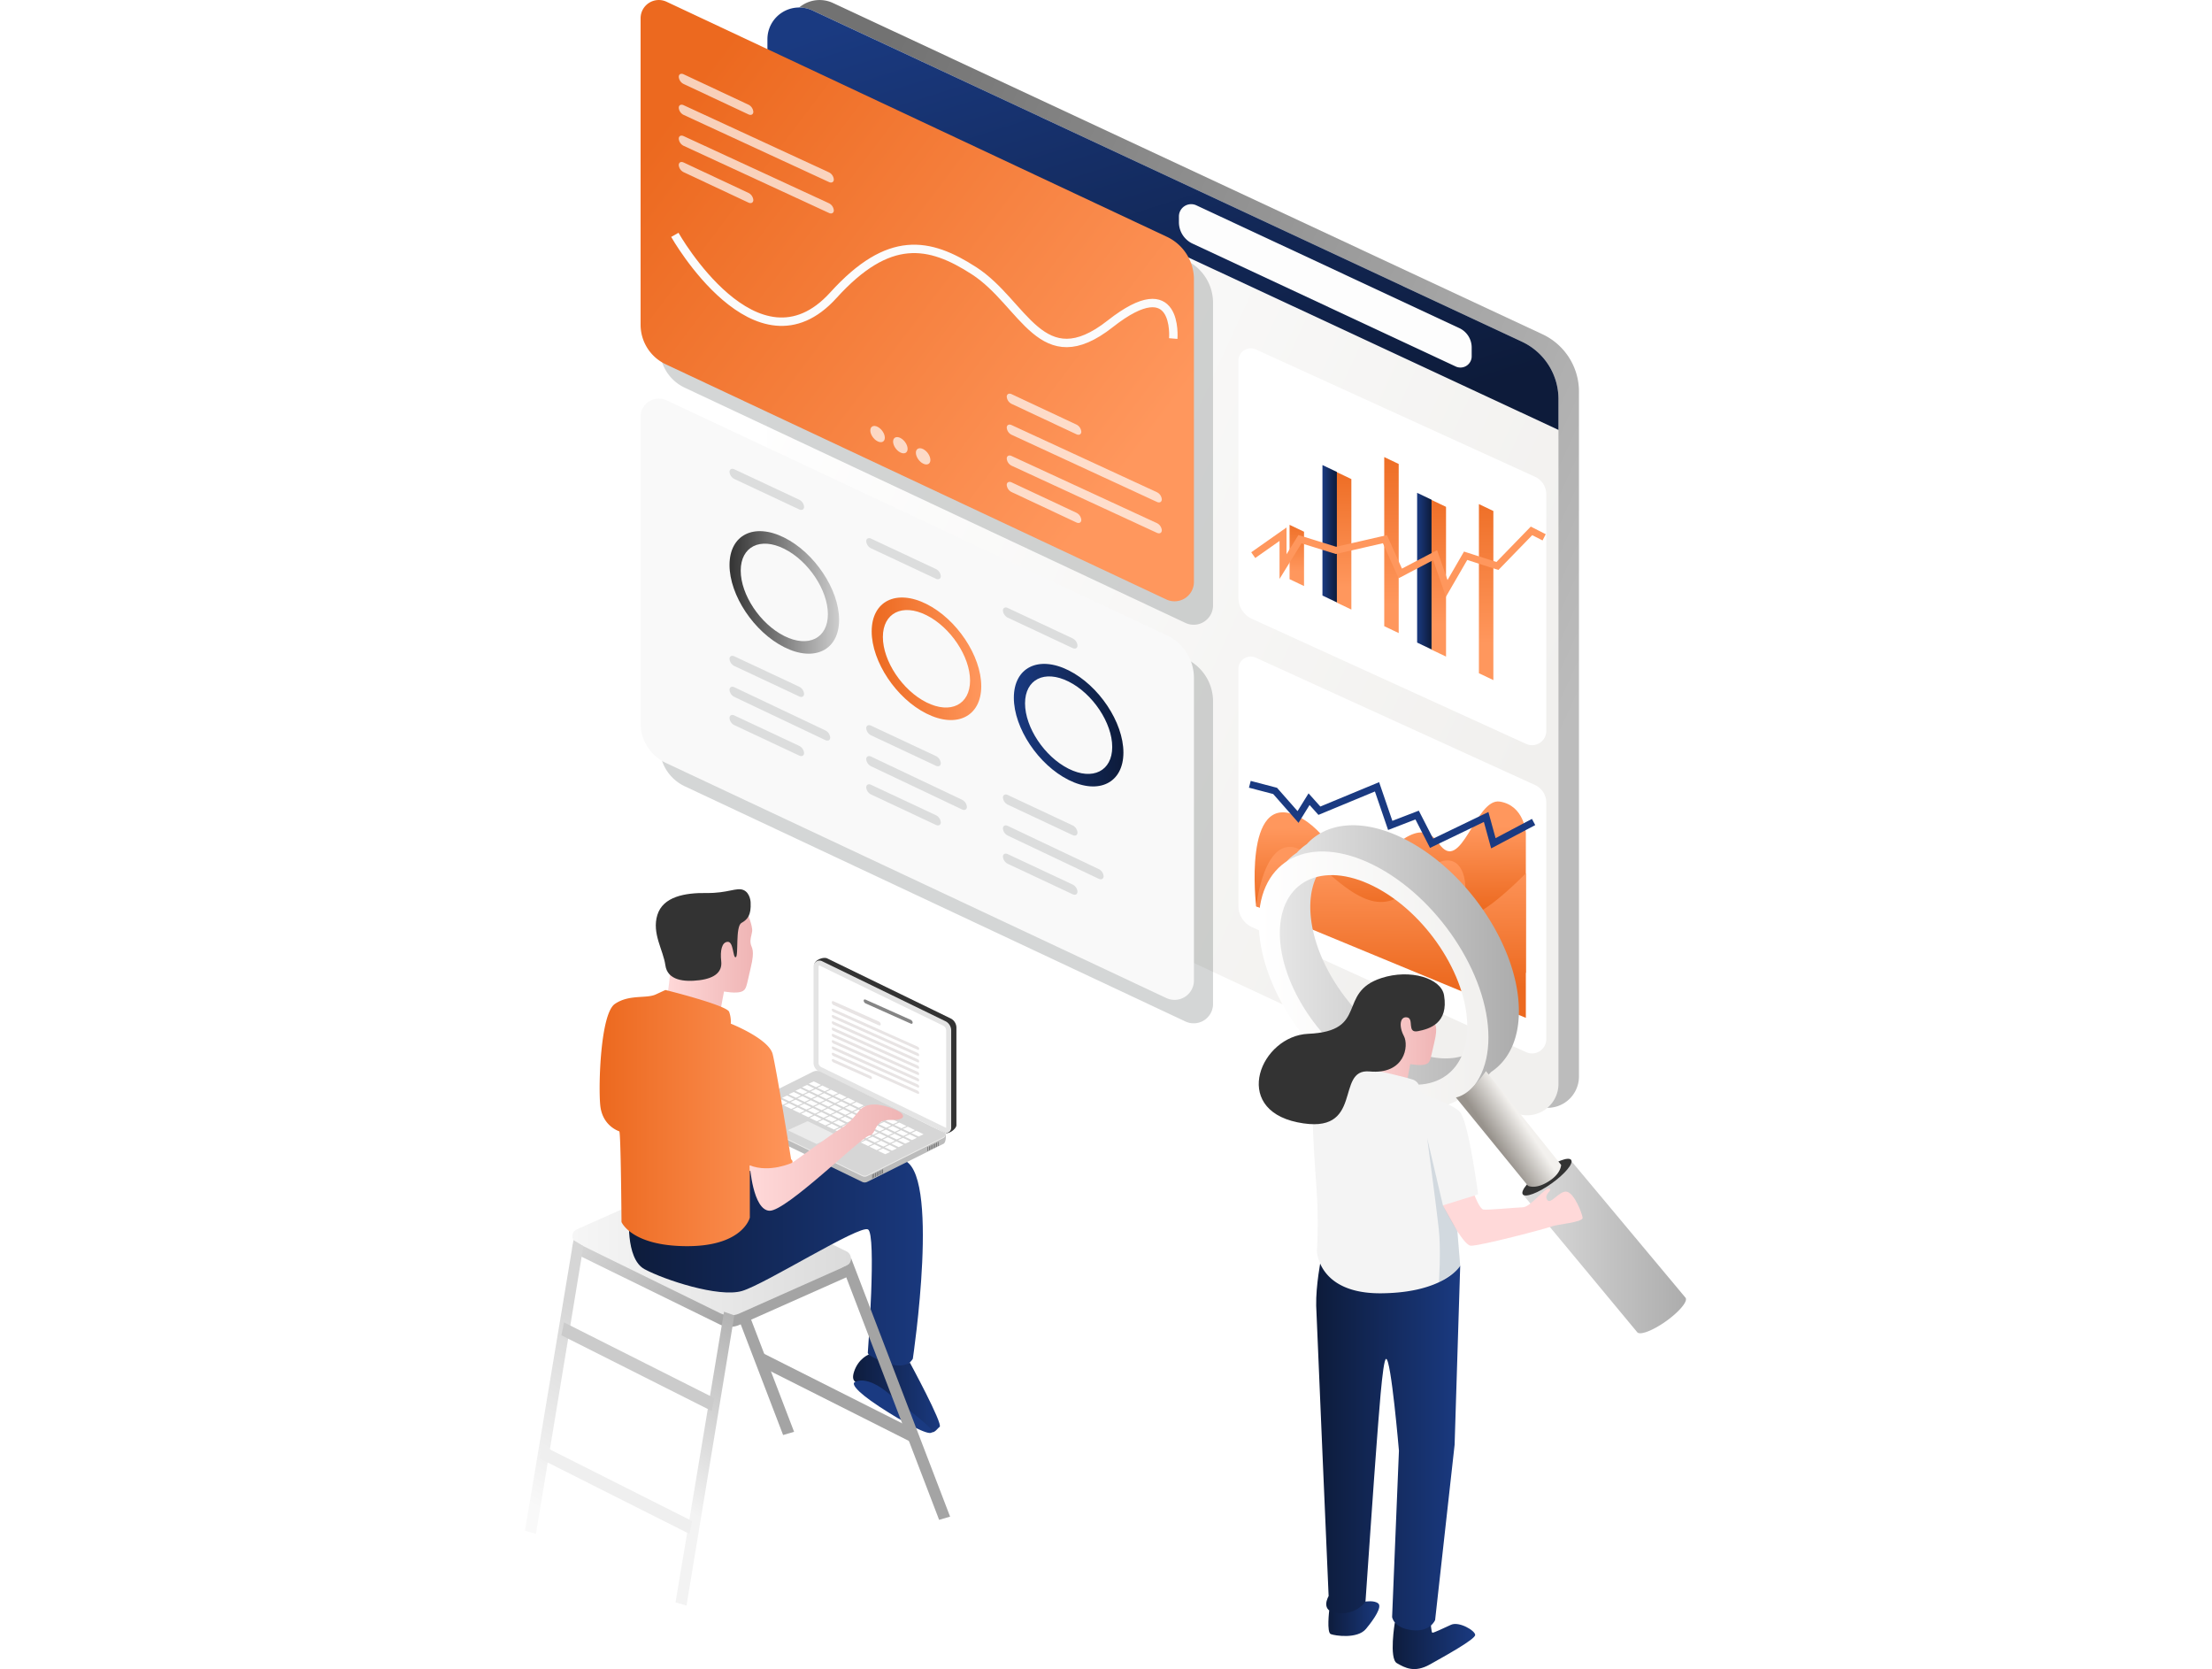 <svg xmlns="http://www.w3.org/2000/svg" xmlns:xlink="http://www.w3.org/1999/xlink" width="1580" height="1192.005" viewBox="0 0 1580 1192.005">
  <defs>
    <linearGradient id="linear-gradient" x1="0.025" y1="0.196" x2="0.913" y2="0.766" gradientUnits="objectBoundingBox">
      <stop offset="0" stop-color="#727272"/>
      <stop offset="1" stop-color="#bcbcbc"/>
    </linearGradient>
    <linearGradient id="linear-gradient-2" x1="0.025" y1="0.196" x2="0.913" y2="0.766" gradientUnits="objectBoundingBox">
      <stop offset="0" stop-color="#fff"/>
      <stop offset="1" stop-color="#f1f0ee"/>
    </linearGradient>
    <linearGradient id="linear-gradient-3" x1="0.195" y1="-0.019" x2="0.78" y2="0.965" gradientUnits="objectBoundingBox">
      <stop offset="0" stop-color="#1a3a81"/>
      <stop offset="1" stop-color="#0d1b3a"/>
    </linearGradient>
    <linearGradient id="linear-gradient-4" x1="0.084" y1="0.157" x2="0.861" y2="0.8" gradientUnits="objectBoundingBox">
      <stop offset="0" stop-color="#ec691f"/>
      <stop offset="1" stop-color="#ff975d"/>
    </linearGradient>
    <linearGradient id="linear-gradient-5" y1="0.5" x2="1" y2="0.5" gradientUnits="objectBoundingBox">
      <stop offset="0" stop-color="#333"/>
      <stop offset="1" stop-color="#cecece"/>
    </linearGradient>
    <linearGradient id="linear-gradient-6" x1="0" y1="0.5" x2="1" y2="0.5" xlink:href="#linear-gradient-4"/>
    <linearGradient id="linear-gradient-7" x1="0" y1="0.5" x2="1" y2="0.5" xlink:href="#linear-gradient-3"/>
    <linearGradient id="linear-gradient-9" x1="0.5" y1="-0.147" x2="0.5" y2="0.764" xlink:href="#linear-gradient-4"/>
    <linearGradient id="linear-gradient-11" x1="0.5" y1="-0.084" x2="0.5" y2="0.838" xlink:href="#linear-gradient-4"/>
    <linearGradient id="linear-gradient-13" x1="0.5" y1="-0.084" x2="0.5" y2="0.839" xlink:href="#linear-gradient-4"/>
    <linearGradient id="linear-gradient-15" x1="0.5" y1="-0.125" x2="0.5" y2="0.798" xlink:href="#linear-gradient-4"/>
    <linearGradient id="linear-gradient-17" x1="0.5" y1="-0.133" x2="0.5" y2="0.791" xlink:href="#linear-gradient-4"/>
    <linearGradient id="linear-gradient-19" x1="0.505" y1="0.669" x2="0.498" y2="0.197" xlink:href="#linear-gradient-4"/>
    <linearGradient id="linear-gradient-20" x1="0.499" y1="0.845" x2="0.503" y2="0.231" xlink:href="#linear-gradient-4"/>
    <filter id="Path_61676" x="884.734" y="367.073" width="228.368" height="68.114" filterUnits="userSpaceOnUse">
      <feOffset dy="3" input="SourceAlpha"/>
      <feGaussianBlur stdDeviation="3" result="blur"/>
      <feFlood flood-opacity="0.161"/>
      <feComposite operator="in" in2="blur"/>
      <feComposite in="SourceGraphic"/>
    </filter>
    <linearGradient id="linear-gradient-21" x1="0.739" y1="0.613" x2="-0.106" y2="0.218" gradientUnits="objectBoundingBox">
      <stop offset="0" stop-color="#a4a4a4"/>
      <stop offset="1" stop-color="#e2e2e2"/>
    </linearGradient>
    <linearGradient id="linear-gradient-22" y1="0.5" x2="1" y2="0.5" gradientUnits="objectBoundingBox">
      <stop offset="0" stop-color="#f6f6f6"/>
      <stop offset="1" stop-color="#dbdbdb"/>
    </linearGradient>
    <linearGradient id="linear-gradient-23" y1="0.5" x2="1" y2="0.5" gradientUnits="objectBoundingBox">
      <stop offset="0" stop-color="#0d1b3a"/>
      <stop offset="1" stop-color="#1a3a81"/>
    </linearGradient>
    <linearGradient id="linear-gradient-24" y1="0.5" x2="1" y2="0.5" gradientUnits="objectBoundingBox">
      <stop offset="0" stop-color="#ffd9d9"/>
      <stop offset="1" stop-color="#efb4b4"/>
    </linearGradient>
    <linearGradient id="linear-gradient-25" x1="-2.531" y1="0.5" x2="-1.531" y2="0.5" gradientUnits="objectBoundingBox">
      <stop offset="0" stop-color="#d2d2d2"/>
      <stop offset="1" stop-color="#bcbcbc"/>
    </linearGradient>
    <linearGradient id="linear-gradient-26" x1="-3.148" y1="0.841" x2="-3.364" y2="0.175" gradientUnits="objectBoundingBox">
      <stop offset="0" stop-color="#333"/>
      <stop offset="1" stop-color="#fff"/>
    </linearGradient>
    <linearGradient id="linear-gradient-27" x1="-3.222" y1="0.982" x2="-3.426" y2="0.417" gradientUnits="objectBoundingBox">
      <stop offset="0" stop-color="#e4e4e4"/>
      <stop offset="1" stop-color="#fff"/>
    </linearGradient>
    <linearGradient id="linear-gradient-28" x1="-10.953" y1="0.654" x2="-9.953" y2="0.654" gradientUnits="objectBoundingBox">
      <stop offset="0" stop-color="#50e6ff"/>
      <stop offset="1" stop-color="#333"/>
    </linearGradient>
    <linearGradient id="linear-gradient-29" x1="-2.301" y1="0.804" x2="-1.837" y2="0.26" gradientUnits="objectBoundingBox">
      <stop offset="0" stop-color="#fff"/>
      <stop offset="1" stop-color="#d6d6d6"/>
    </linearGradient>
    <linearGradient id="linear-gradient-30" x1="-33.917" y1="3.635" x2="-46.178" y2="0.079" gradientUnits="objectBoundingBox">
      <stop offset="0" stop-color="#fff"/>
      <stop offset="1" stop-color="#4678e2"/>
    </linearGradient>
    <linearGradient id="linear-gradient-109" x1="-2.151" y1="0.434" x2="-1.823" y2="0.172" gradientUnits="objectBoundingBox">
      <stop offset="0" stop-color="#fcfbfa"/>
      <stop offset="1" stop-color="#faf8f6"/>
    </linearGradient>
    <linearGradient id="linear-gradient-112" y1="0.5" x2="1" y2="0.5" gradientUnits="objectBoundingBox">
      <stop offset="0" stop-color="#0d1b3a"/>
      <stop offset="0.423" stop-color="#132858"/>
      <stop offset="1" stop-color="#1a3a81"/>
    </linearGradient>
    <linearGradient id="linear-gradient-113" x1="0.446" y1="0.941" x2="0.541" y2="0.178" gradientUnits="objectBoundingBox">
      <stop offset="0" stop-color="#f9f9f9"/>
      <stop offset="1" stop-color="#d6d6d6"/>
    </linearGradient>
    <linearGradient id="linear-gradient-114" x1="0.474" y1="0.71" x2="0.569" y2="-0.053" gradientUnits="objectBoundingBox">
      <stop offset="0" stop-color="#f3f3f3"/>
      <stop offset="1" stop-color="#b1b1b1"/>
    </linearGradient>
    <linearGradient id="linear-gradient-115" y1="0.5" x2="1" y2="0.5" gradientUnits="objectBoundingBox">
      <stop offset="0" stop-color="#dcdcdc"/>
      <stop offset="1" stop-color="#acacac"/>
    </linearGradient>
    <linearGradient id="linear-gradient-116" y1="0.5" x2="1" y2="0.5" gradientUnits="objectBoundingBox">
      <stop offset="0" stop-color="#e8e8e8"/>
      <stop offset="1" stop-color="#acacac"/>
    </linearGradient>
    <linearGradient id="linear-gradient-117" x1="0" y1="0.5" x2="1" y2="0.5" xlink:href="#linear-gradient-2"/>
    <linearGradient id="linear-gradient-118" x1="0.389" y1="0.625" x2="0.644" y2="0.433" gradientUnits="objectBoundingBox">
      <stop offset="0" stop-color="#98938d"/>
      <stop offset="1" stop-color="#f3f1ee"/>
    </linearGradient>
    <linearGradient id="linear-gradient-123" x1="4.959" y1="6.529" x2="5.842" y2="6.529" xlink:href="#linear-gradient-24"/>
  </defs>
  <g id="improve_history" transform="translate(-2723.141 -1014.509)">
    <rect id="Rectangle_3880" data-name="Rectangle 3880" width="1580" height="1192" transform="translate(2723.141 1014.509)" fill="none"/>
    <g id="Group_10883" data-name="Group 10883" transform="translate(3271.301 1014.509)">
      <path id="Path_61630" data-name="Path 61630" d="M1450.36,963.309l512.85,239.4a22.4,22.4,0,0,0,31.875-20.3v-489.1a45.216,45.216,0,0,0-26.09-40.972l-506.738-236.55a22.628,22.628,0,0,0-32.2,20.5V931.426A35.186,35.186,0,0,0,1450.36,963.309Z" transform="translate(-1415.417 -413.64)" fill="url(#linear-gradient)"/>
      <path id="Path_61631" data-name="Path 61631" d="M1969.631,702.573v489.15a22.406,22.406,0,0,1-31.856,20.287L1424.943,972.62a35.3,35.3,0,0,1-20.342-31.912V445.582a22.649,22.649,0,0,1,32.24-20.507l506.69,236.539A45.19,45.19,0,0,1,1969.631,702.573Z" transform="translate(-1404.601 -417.583)" fill="url(#linear-gradient-2)"/>
    </g>
    <path id="Path_61632" data-name="Path 61632" d="M1969.631,702.573v22.042L1404.6,461.373v-15.79a22.649,22.649,0,0,1,32.24-20.507l506.69,236.539A45.19,45.19,0,0,1,1969.631,702.573Z" transform="translate(1866.699 596.926)" fill="url(#linear-gradient-3)"/>
    <g id="Group_10886" data-name="Group 10886" transform="translate(3180.713 1014.509)">
      <path id="Path_61633" data-name="Path 61633" d="M1288.755,702.933l357.583,167.946a13.839,13.839,0,0,0,19.722-12.527V642.285a33.6,33.6,0,0,0-19.319-30.417L1289.36,444.018a13.008,13.008,0,0,0-18.538,11.775V674.7A31.194,31.194,0,0,0,1288.755,702.933Z" transform="translate(-1257.172 -426.016)" fill="#000c0c" opacity="0.17"/>
      <path id="Path_61634" data-name="Path 61634" d="M1265.021,673.8,1622.6,841.75a13.838,13.838,0,0,0,19.722-12.526V613.157a33.6,33.6,0,0,0-19.319-30.417L1265.626,414.89a13.008,13.008,0,0,0-18.538,11.774V645.569A31.194,31.194,0,0,0,1265.021,673.8Z" transform="translate(-1247.088 -413.64)" fill="url(#linear-gradient-4)"/>
      <path id="Path_61635" data-name="Path 61635" d="M1289.607,705.277s58.493,103.52,113.259,43.1c39.5-43.585,68.373-38.224,100.514-17.427,35.769,23.144,47.973,76.588,97.208,37.873s45.027,10.521,45.027,10.521" transform="translate(-1265.154 -537.553)" fill="none" stroke="#fbfbfb" stroke-miterlimit="10" stroke-width="6"/>
      <g id="Group_10884" data-name="Group 10884" transform="translate(27.258 52.695)">
        <path id="Path_61636" data-name="Path 61636" d="M1344.281,534.269l-46.335-21.727a6.242,6.242,0,0,1-3.463-5.067h0c0-1.9,1.558-2.74,3.463-1.858l46.335,21.727a6.241,6.241,0,0,1,3.462,5.067h0C1347.743,534.315,1346.186,535.151,1344.281,534.269Z" transform="translate(-1294.484 -505.265)" fill="#fdfdfd" opacity="0.69"/>
        <path id="Path_61637" data-name="Path 61637" d="M1344.281,643.8l-46.335-21.727a6.24,6.24,0,0,1-3.463-5.067h0c0-1.9,1.558-2.74,3.463-1.858l46.335,21.727a6.242,6.242,0,0,1,3.462,5.067h0C1347.743,643.843,1346.186,644.679,1344.281,643.8Z" transform="translate(-1294.484 -551.802)" fill="#fdfdfd" opacity="0.69"/>
        <path id="Path_61638" data-name="Path 61638" d="M1401.778,598.893l-103.831-47.962a6.242,6.242,0,0,1-3.463-5.067h0c0-1.9,1.558-2.74,3.463-1.858l103.831,47.962a6.242,6.242,0,0,1,3.463,5.067h0C1405.24,598.94,1403.682,599.775,1401.778,598.893Z" transform="translate(-1294.484 -521.576)" fill="#fdfdfd" opacity="0.69"/>
        <path id="Path_61639" data-name="Path 61639" d="M1401.778,637.283l-103.831-47.962a6.242,6.242,0,0,1-3.463-5.067h0c0-1.9,1.558-2.74,3.463-1.858l103.831,47.962a6.242,6.242,0,0,1,3.463,5.067h0C1405.24,637.33,1403.682,638.166,1401.778,637.283Z" transform="translate(-1294.484 -537.888)" fill="#fdfdfd" opacity="0.69"/>
      </g>
      <g id="Group_10885" data-name="Group 10885" transform="translate(261.531 281.15)">
        <path id="Path_61640" data-name="Path 61640" d="M1751.632,931.5,1705.3,909.778a6.242,6.242,0,0,1-3.462-5.067h0c0-1.9,1.558-2.74,3.462-1.858l46.335,21.727a6.243,6.243,0,0,1,3.462,5.068h0C1755.094,931.551,1753.536,932.387,1751.632,931.5Z" transform="translate(-1701.835 -902.5)" fill="#fdfdfd" opacity="0.69"/>
        <path id="Path_61641" data-name="Path 61641" d="M1751.632,1041.032l-46.335-21.727a6.242,6.242,0,0,1-3.462-5.067h0c0-1.9,1.558-2.74,3.462-1.858l46.335,21.727a6.242,6.242,0,0,1,3.462,5.068h0C1755.094,1041.079,1753.536,1041.915,1751.632,1041.032Z" transform="translate(-1701.835 -949.037)" fill="#fdfdfd" opacity="0.69"/>
        <path id="Path_61642" data-name="Path 61642" d="M1809.129,996.128,1705.3,948.168a6.243,6.243,0,0,1-3.462-5.067h0c0-1.9,1.558-2.741,3.462-1.858L1809.129,989.2a6.242,6.242,0,0,1,3.463,5.067h0C1812.591,996.176,1811.033,997.011,1809.129,996.128Z" transform="translate(-1701.835 -918.812)" fill="#fdfdfd" opacity="0.69"/>
        <path id="Path_61643" data-name="Path 61643" d="M1809.129,1034.519,1705.3,986.557a6.242,6.242,0,0,1-3.462-5.068h0c0-1.9,1.558-2.74,3.462-1.858l103.832,47.962a6.242,6.242,0,0,1,3.463,5.067h0C1812.591,1034.565,1811.033,1035.4,1809.129,1034.519Z" transform="translate(-1701.835 -935.123)" fill="#fdfdfd" opacity="0.69"/>
      </g>
    </g>
    <g id="Group_10906" data-name="Group 10906" transform="translate(3180.713 1299.158)">
      <path id="Path_61644" data-name="Path 61644" d="M1288.755,1197.879l357.583,167.945a13.839,13.839,0,0,0,19.722-12.526V1137.231a33.6,33.6,0,0,0-19.319-30.417L1289.36,938.964a13.008,13.008,0,0,0-18.538,11.774v218.905A31.194,31.194,0,0,0,1288.755,1197.879Z" transform="translate(-1257.172 -920.962)" fill="#000c0c" opacity="0.17"/>
      <path id="Path_61645" data-name="Path 61645" d="M1265.021,1168.751,1622.6,1336.7a13.839,13.839,0,0,0,19.722-12.526V1108.1a33.6,33.6,0,0,0-19.319-30.417l-357.382-167.85a13.008,13.008,0,0,0-18.538,11.774v218.9A31.2,31.2,0,0,0,1265.021,1168.751Z" transform="translate(-1247.088 -908.586)" fill="#f9f9f9"/>
      <g id="Group_10887" data-name="Group 10887" transform="translate(63.517 94.681)">
        <path id="Path_61646" data-name="Path 61646" d="M1396.662,1077.844c-21.612-10.806-39.132-2.046-39.132,19.566s17.52,47.892,39.132,58.7,39.131,2.046,39.131-19.566S1418.273,1088.65,1396.662,1077.844Zm0,70.267c-17.2-8.6-31.137-29.508-31.137-46.7s13.94-24.167,31.137-15.568,31.136,29.509,31.136,46.7S1413.858,1156.711,1396.662,1148.112Z" transform="translate(-1357.53 -1073.216)" fill="url(#linear-gradient-5)"/>
        <path id="Path_61647" data-name="Path 61647" d="M1573.225,1160.261c-21.612-10.806-39.132-2.046-39.132,19.566s17.52,47.892,39.132,58.7,39.132,2.047,39.132-19.566S1594.836,1171.066,1573.225,1160.261Zm0,70.267c-17.2-8.6-31.136-29.508-31.136-46.7s13.94-24.167,31.136-15.568,31.137,29.508,31.137,46.7S1590.421,1239.127,1573.225,1230.528Z" transform="translate(-1432.549 -1108.234)" fill="url(#linear-gradient-6)"/>
        <path id="Path_61648" data-name="Path 61648" d="M1749.789,1242.677c-21.612-10.805-39.132-2.046-39.132,19.566s17.52,47.892,39.132,58.7,39.131,2.047,39.131-19.566S1771.4,1253.482,1749.789,1242.677Zm0,70.267c-17.2-8.6-31.137-29.508-31.137-46.7s13.94-24.167,31.137-15.568,31.136,29.508,31.136,46.7S1766.985,1321.543,1749.789,1312.944Z" transform="translate(-1507.569 -1143.251)" fill="url(#linear-gradient-7)"/>
      </g>
      <g id="Group_10893" data-name="Group 10893" transform="translate(63.517 50.161)" opacity="0.17">
        <g id="Group_10892" data-name="Group 10892">
          <g id="Group_10888" data-name="Group 10888" transform="translate(0 133.56)" opacity="0.69">
            <path id="Path_61649" data-name="Path 61649" d="M1407.327,1257.043l-46.335-21.727a6.242,6.242,0,0,1-3.462-5.067h0c0-1.9,1.558-2.74,3.462-1.858l46.335,21.727a6.242,6.242,0,0,1,3.463,5.068h0C1410.79,1257.09,1409.231,1257.926,1407.327,1257.043Z" transform="translate(-1357.53 -1228.039)" fill="#000c0c"/>
          </g>
          <g id="Group_10889" data-name="Group 10889" opacity="0.69">
            <path id="Path_61650" data-name="Path 61650" d="M1407.327,1024.81l-46.335-21.727a6.241,6.241,0,0,1-3.462-5.067h0c0-1.9,1.558-2.74,3.462-1.858l46.335,21.727a6.24,6.24,0,0,1,3.463,5.067h0C1410.79,1024.856,1409.231,1025.692,1407.327,1024.81Z" transform="translate(-1357.53 -995.806)" fill="#000c0c"/>
          </g>
          <g id="Group_10890" data-name="Group 10890" transform="translate(0 175.799)" opacity="0.69">
            <path id="Path_61651" data-name="Path 61651" d="M1407.327,1330.488l-46.335-21.727a6.241,6.241,0,0,1-3.462-5.067h0c0-1.9,1.558-2.74,3.462-1.858l46.335,21.727a6.242,6.242,0,0,1,3.463,5.067h0C1410.79,1330.535,1409.231,1331.37,1407.327,1330.488Z" transform="translate(-1357.53 -1301.484)" fill="#000c0c"/>
          </g>
          <g id="Group_10891" data-name="Group 10891" transform="translate(0 155.639)" opacity="0.69">
            <path id="Path_61652" data-name="Path 61652" d="M1425.978,1304.555l-64.986-30.848a6.243,6.243,0,0,1-3.462-5.067h0c0-1.9,1.558-2.74,3.462-1.858l64.986,30.848a6.242,6.242,0,0,1,3.463,5.067h0C1429.44,1304.6,1427.883,1305.437,1425.978,1304.555Z" transform="translate(-1357.53 -1266.429)" fill="#000c0c"/>
          </g>
        </g>
      </g>
      <g id="Group_10899" data-name="Group 10899" transform="translate(161.16 99.677)" opacity="0.17">
        <g id="Group_10898" data-name="Group 10898">
          <g id="Group_10894" data-name="Group 10894" transform="translate(0 133.56)" opacity="0.69">
            <path id="Path_61653" data-name="Path 61653" d="M1577.108,1343.141l-46.334-21.727a6.242,6.242,0,0,1-3.463-5.067h0c0-1.9,1.558-2.74,3.463-1.858l46.334,21.727a6.243,6.243,0,0,1,3.463,5.068h0C1580.571,1343.188,1579.012,1344.024,1577.108,1343.141Z" transform="translate(-1527.311 -1314.138)" fill="#000c0c"/>
          </g>
          <g id="Group_10895" data-name="Group 10895" opacity="0.69">
            <path id="Path_61654" data-name="Path 61654" d="M1577.108,1110.907l-46.334-21.727a6.24,6.24,0,0,1-3.463-5.067h0c0-1.9,1.558-2.74,3.463-1.858l46.334,21.727a6.241,6.241,0,0,1,3.463,5.067h0C1580.571,1110.954,1579.012,1111.79,1577.108,1110.907Z" transform="translate(-1527.311 -1081.904)" fill="#000c0c"/>
          </g>
          <g id="Group_10896" data-name="Group 10896" transform="translate(0 175.799)" opacity="0.69">
            <path id="Path_61655" data-name="Path 61655" d="M1577.108,1416.586l-46.334-21.727a6.24,6.24,0,0,1-3.463-5.067h0c0-1.9,1.558-2.74,3.463-1.858l46.334,21.727a6.243,6.243,0,0,1,3.463,5.067h0C1580.571,1416.633,1579.012,1417.468,1577.108,1416.586Z" transform="translate(-1527.311 -1387.582)" fill="#000c0c"/>
          </g>
          <g id="Group_10897" data-name="Group 10897" transform="translate(0 155.639)" opacity="0.69">
            <path id="Path_61656" data-name="Path 61656" d="M1595.759,1390.653l-64.985-30.848a6.242,6.242,0,0,1-3.463-5.067h0c0-1.9,1.558-2.74,3.463-1.858l64.985,30.848a6.243,6.243,0,0,1,3.463,5.067h0C1599.222,1390.7,1597.663,1391.535,1595.759,1390.653Z" transform="translate(-1527.311 -1352.527)" fill="#000c0c"/>
          </g>
        </g>
      </g>
      <g id="Group_10905" data-name="Group 10905" transform="translate(258.804 149.193)" opacity="0.17">
        <g id="Group_10904" data-name="Group 10904">
          <g id="Group_10900" data-name="Group 10900" transform="translate(0 133.56)" opacity="0.69">
            <path id="Path_61657" data-name="Path 61657" d="M1746.89,1429.239l-46.334-21.727a6.242,6.242,0,0,1-3.462-5.067h0c0-1.9,1.558-2.74,3.462-1.858l46.334,21.727a6.242,6.242,0,0,1,3.463,5.068h0C1750.353,1429.286,1748.794,1430.122,1746.89,1429.239Z" transform="translate(-1697.093 -1400.235)" fill="#000c0c"/>
          </g>
          <g id="Group_10901" data-name="Group 10901" opacity="0.69">
            <path id="Path_61658" data-name="Path 61658" d="M1746.89,1197.006l-46.334-21.727a6.241,6.241,0,0,1-3.462-5.067h0c0-1.9,1.558-2.74,3.462-1.858l46.334,21.727a6.241,6.241,0,0,1,3.463,5.067h0C1750.353,1197.052,1748.794,1197.888,1746.89,1197.006Z" transform="translate(-1697.093 -1168.002)" fill="#000c0c"/>
          </g>
          <g id="Group_10902" data-name="Group 10902" transform="translate(0 175.799)" opacity="0.69">
            <path id="Path_61659" data-name="Path 61659" d="M1746.89,1502.684l-46.334-21.727a6.242,6.242,0,0,1-3.462-5.068h0c0-1.9,1.558-2.74,3.462-1.858l46.334,21.727a6.242,6.242,0,0,1,3.463,5.067h0C1750.353,1502.731,1748.794,1503.566,1746.89,1502.684Z" transform="translate(-1697.093 -1473.68)" fill="#000c0c"/>
          </g>
          <g id="Group_10903" data-name="Group 10903" transform="translate(0 155.639)" opacity="0.69">
            <path id="Path_61660" data-name="Path 61660" d="M1765.541,1476.75l-64.986-30.848a6.242,6.242,0,0,1-3.462-5.067h0c0-1.9,1.558-2.741,3.462-1.858l64.986,30.848a6.242,6.242,0,0,1,3.463,5.067h0C1769,1476.8,1767.446,1477.633,1765.541,1476.75Z" transform="translate(-1697.093 -1438.625)" fill="#000c0c"/>
          </g>
        </g>
      </g>
    </g>
    <g id="Group_10914" data-name="Group 10914" transform="translate(3607.734 1263.28)">
      <path id="Path_61661" data-name="Path 61661" d="M2195.088,1128.7l-195.818-89.292a16.545,16.545,0,0,1-9.68-15.053V855.019a8.807,8.807,0,0,1,12.461-8.014l199.364,90.909a13.786,13.786,0,0,1,8.067,12.545v168.988A10.174,10.174,0,0,1,2195.088,1128.7Z" transform="translate(-1989.59 -846.201)" fill="#fff"/>
      <path id="Path_61662" data-name="Path 61662" d="M2195.088,1511.486l-195.818-89.292a16.544,16.544,0,0,1-9.68-15.053V1237.8a8.807,8.807,0,0,1,12.461-8.013l199.364,90.909a13.786,13.786,0,0,1,8.067,12.545v168.987A10.174,10.174,0,0,1,2195.088,1511.486Z" transform="translate(-1989.59 -1008.841)" fill="#fff"/>
      <g id="Group_10913" data-name="Group 10913" transform="translate(26.201 72.565)">
        <g id="Group_10912" data-name="Group 10912">
          <g id="Group_10907" data-name="Group 10907" transform="translate(0 48.393)">
            <path id="Path_61663" data-name="Path 61663" d="M2045.475,1100.237l-10.327-4.921v-38.794l10.327,4.921Z" transform="translate(-2035.148 -1056.521)" fill="url(#linear-gradient-7)"/>
            <path id="Path_61664" data-name="Path 61664" d="M2063.431,1109.089l-10.327-4.921v-38.794l10.327,4.922Z" transform="translate(-2042.777 -1060.282)" fill="url(#linear-gradient-9)"/>
          </g>
          <g id="Group_10908" data-name="Group 10908" transform="translate(33.811 10.793)">
            <path id="Path_61665" data-name="Path 61665" d="M2104.265,1089.251l-10.327-4.922V991.143l10.327,4.922Z" transform="translate(-2093.938 -991.143)" fill="url(#linear-gradient-7)"/>
            <path id="Path_61666" data-name="Path 61666" d="M2122.22,1098.1l-10.327-4.922V1000l10.327,4.921Z" transform="translate(-2101.567 -994.905)" fill="url(#linear-gradient-11)"/>
          </g>
          <g id="Group_10909" data-name="Group 10909" transform="translate(67.621)">
            <path id="Path_61667" data-name="Path 61667" d="M2163.054,1098.071l-10.327-4.921V972.376l10.327,4.921Z" transform="translate(-2152.728 -972.376)" fill="url(#linear-gradient-7)"/>
            <path id="Path_61668" data-name="Path 61668" d="M2181.01,1106.923,2170.683,1102V981.229l10.327,4.921Z" transform="translate(-2160.357 -976.137)" fill="url(#linear-gradient-13)"/>
          </g>
          <g id="Group_10910" data-name="Group 10910" transform="translate(101.432 30.629)">
            <path id="Path_61669" data-name="Path 61669" d="M2221.844,1137.491l-10.327-4.921V1025.633l10.327,4.921Z" transform="translate(-2211.517 -1025.633)" fill="url(#linear-gradient-7)"/>
            <path id="Path_61670" data-name="Path 61670" d="M2239.8,1146.344l-10.327-4.921V1034.485l10.327,4.922Z" transform="translate(-2219.146 -1029.394)" fill="url(#linear-gradient-15)"/>
          </g>
          <g id="Group_10911" data-name="Group 10911" transform="translate(135.243 33.586)">
            <path id="Path_61671" data-name="Path 61671" d="M2280.634,1156.469l-10.327-4.921V1030.775l10.327,4.922Z" transform="translate(-2270.307 -1030.775)" fill="url(#linear-gradient-7)"/>
            <path id="Path_61672" data-name="Path 61672" d="M2298.589,1165.322l-10.327-4.921V1039.627l10.327,4.921Z" transform="translate(-2277.936 -1034.536)" fill="url(#linear-gradient-17)"/>
          </g>
        </g>
        <path id="Path_61673" data-name="Path 61673" d="M2035.148,1151.315l155.9,77.184v-11.262l-155.9-77.185Z" transform="translate(-2035.148 -1043.62)" fill="url(#linear-gradient-6)"/>
      </g>
      <path id="Path_61674" data-name="Path 61674" d="M2010.8,1483.766s-9.874-82.284,29.019-64.651c22.6,10.248,28.886,37.2,46.925,34.385s38.553-37.768,54.508-14.656,26.1-32.695,43.576-29.876,18.6,22.332,18.6,22.332v99.991Z" transform="translate(-1998.125 -1085.269)" fill="url(#linear-gradient-19)"/>
      <path id="Path_61675" data-name="Path 61675" d="M2011.625,1507.727s7.241-65.827,40.813-33.572,52.189,41.471,74.148,15.14,38.114-13.711,33.811,15.335,43.858-20.5,43.858-20.5v103.25Z" transform="translate(-1998.952 -1109.23)" fill="url(#linear-gradient-20)"/>
    </g>
    <g transform="matrix(1, 0, 0, 1, 2723.14, 1014.51)" filter="url(#Path_61676)">
      <path id="Path_61676-2" data-name="Path 61676" d="M2007.982,1085l21.284-14.966v23.138l12.088-19.578,25.734,8.009,34.962-8.009,10.96,24.473,24.9-13.067,8.278,23.746,13.5-23.314,22.718,7.3,24.338-25.064,9.034,4.6" transform="translate(-1112.81 -691.53)" fill="none" stroke="#ff975d" stroke-miterlimit="10" stroke-width="5"/>
    </g>
    <g id="Group_10918" data-name="Group 10918" transform="translate(3344.793 1318.706)">
      <path id="Path_61685" data-name="Path 61685" d="M1537.572,943.189c-2.863-1.431-5.185-.271-5.185,2.593s2.321,6.345,5.185,7.776,5.184.271,5.184-2.592S1540.435,944.621,1537.572,943.189Z" transform="translate(-1532.387 -942.576)" fill="#fdfdfd" opacity="0.69"/>
      <path id="Path_61686" data-name="Path 61686" d="M1565.866,957.03c-2.863-1.431-5.184-.271-5.184,2.592s2.321,6.345,5.184,7.777,5.185.271,5.185-2.592S1568.73,958.461,1565.866,957.03Z" transform="translate(-1544.409 -948.457)" fill="#fdfdfd" opacity="0.69"/>
      <path id="Path_61687" data-name="Path 61687" d="M1594.16,970.871c-2.863-1.431-5.184-.271-5.184,2.592s2.321,6.345,5.184,7.777,5.185.271,5.185-2.592S1597.024,972.3,1594.16,970.871Z" transform="translate(-1556.431 -954.338)" fill="#fdfdfd" opacity="0.69"/>
    </g>
    <path id="Path_61712" data-name="Path 61712" d="M1925.412,695.343l187.973,87.752a8.018,8.018,0,0,0,11.409-7.265v-6.288a15.283,15.283,0,0,0-8.818-13.849L1928.121,668a8.743,8.743,0,0,0-12.442,7.922v4.14A16.868,16.868,0,0,0,1925.412,695.343Z" transform="translate(1649.549 493.148)" fill="#fdfdfd"/>
    <path id="Path_61713" data-name="Path 61713" d="M2003.746,1387.582l18.06,4.721,16.378,18.615,7.872-12.711,7.379,8.235,41.156-17.061,9.441,27.561,19.206-7.4,10.326,20.151,38.974-18.775,5.163,18.775,28.734-15.189" transform="translate(1612.131 187.053)" fill="none" stroke="#1a3a81" stroke-miterlimit="10" stroke-width="5"/>
    <g id="Group_10944" data-name="Group 10944" transform="translate(3098.141 1649.576)">
      <path id="Path_61714" data-name="Path 61714" d="M1267.632,1986.58l-102.351-50.155a5.29,5.29,0,0,1,.178-9.585l84.205-37.447,108.393,53.116a5.775,5.775,0,0,1-.195,10.464l-76.16,33.869A16.623,16.623,0,0,1,1267.632,1986.58Z" transform="translate(-1128.499 -1675.736)" fill="url(#linear-gradient-21)"/>
      <path id="Path_61715" data-name="Path 61715" d="M1309.327,1870.051l70.837,184.954-7.836,2.3-70.066-182.9Z" transform="translate(-1187.959 -1667.518)" fill="#a4a4a4"/>
      <path id="Path_61716" data-name="Path 61716" d="M1361.313,1933.2a5.731,5.731,0,0,1-3.439,5.521l-2.579,1.131-73.58,32.764a16.64,16.64,0,0,1-14.074-.271l-102.361-50.186a5.259,5.259,0,0,1,.181-9.549l84.215-37.468,108.38,53.126A5.735,5.735,0,0,1,1361.313,1933.2Z" transform="translate(-1128.498 -1669.682)" fill="url(#linear-gradient-22)"/>
      <path id="Path_61717" data-name="Path 61717" d="M1232.874,1887.979s-3.295,32.382,10.885,39.99,52.913,20.4,69.513,15.562,83.843-47.313,90.068-43.989-.151,88.256-.151,88.256,5.534,12.1,16.6,12.1,15.563-7.954,15.563-7.954,20.4-136.259-7.608-142.138-66.4,16.254-66.4,16.254,56.371-17.292,52.221-21.1-87.5,11.066-103.058,14.525S1232.874,1887.979,1232.874,1887.979Z" transform="translate(-1158.336 -1656.598)" fill="url(#linear-gradient-23)"/>
      <path id="Path_61718" data-name="Path 61718" d="M1336.025,1545.826s4.457,10.215,3.82,14.127-1.606,5.61-1.015,8.793,3.229,3.82,0,17.191-2.805,15.492-6.625,16.979-12.444-.123-12.444-.123l-4.072,21.7-37.776-9.763s3.994-23.167,3.57-32.137,18.676-27.646,18.676-27.646Z" transform="translate(-1177.614 -1529.759)" fill="url(#linear-gradient-24)"/>
      <path id="Path_61719" data-name="Path 61719" d="M1333.713,1527.276c.424,9.227-2.122,12.107-6.579,14.7s-1.91,23.6-4.032,24.452-1.486-11.142-5.731-10.983-5.518,6.269-4.669,13.826-4.457,12.159-15.493,13.572-22.92.139-24.407-10.684-9.763-22.709-5.73-35.867,19.737-15.917,35.018-15.705,21.648-4.244,26.529-2.122S1333.713,1527.276,1333.713,1527.276Z" transform="translate(-1172.542 -1517.888)" fill="#333"/>
      <g id="Group_10943" data-name="Group 10943" transform="translate(149.231 49.039)">
        <path id="Path_61720" data-name="Path 61720" d="M1513.419,1791l-88.573-39.636a6.242,6.242,0,0,0-5.547.016l-55.542,23.762c-1.348.673-.755,6.3.6,6.954l90.258,43.718a4.118,4.118,0,0,0,3.636-.022l54.537-27.247C1514.394,1797.738,1515.035,1791.78,1513.419,1791Z" transform="translate(-1362.995 -1665.854)" fill="url(#linear-gradient-25)"/>
        <path id="Path_61721" data-name="Path 61721" d="M1470.092,1682.451l86.437,45.645c2.377,1.156,7.855-2.863,7.855-5.506v-69.54a7.444,7.444,0,0,0-4.189-6.695l-88.054-42.825c-2.811-1.368-9.2,1.241-9.2,4.367l3.121,68.1A7.171,7.171,0,0,0,1470.092,1682.451Z" transform="translate(-1405.459 -1603.157)" fill="url(#linear-gradient-26)"/>
        <path id="Path_61722" data-name="Path 61722" d="M1465.9,1685.83l89.147,43.357a3.579,3.579,0,0,0,5.144-3.218v-69.54a7.443,7.443,0,0,0-4.189-6.694l-88.054-42.826a4.233,4.233,0,0,0-6.084,3.807v68.666A7.172,7.172,0,0,0,1465.9,1685.83Z" transform="translate(-1405.005 -1604.568)" fill="url(#linear-gradient-27)"/>
        <path id="Path_61723" data-name="Path 61723" d="M1470.112,1685.256a3.616,3.616,0,0,1-2.023-3.232v-68.666a.666.666,0,0,1,.656-.661.64.64,0,0,1,.285.071l88.054,42.826a3.891,3.891,0,0,1,2.177,3.478v69.542Z" transform="translate(-1407.648 -1607.21)" fill="#fff"/>
        <g id="Group_10933" data-name="Group 10933" transform="translate(69.892 29.669)" opacity="0.6">
          <g id="Group_10932" data-name="Group 10932">
            <path id="Path_61724" data-name="Path 61724" d="M1518.16,1674.128l-32.3-14.452a2.371,2.371,0,0,1-1.342-1.943h0c0-.738.6-1.072,1.342-.742l32.3,14.452a2.371,2.371,0,0,1,1.342,1.944h0C1519.5,1674.125,1518.9,1674.459,1518.16,1674.128Z" transform="translate(-1484.522 -1655.646)" fill="#d8d2d2"/>
            <path id="Path_61725" data-name="Path 61725" d="M1557.8,1672.011l-32.3-14.452a2.373,2.373,0,0,1-1.343-1.944h0c0-.738.6-1.072,1.343-.741l32.3,14.451a2.373,2.373,0,0,1,1.343,1.944h0C1559.139,1672.007,1558.535,1672.341,1557.8,1672.011Z" transform="translate(-1501.363 -1654.746)" fill="url(#linear-gradient-28)"/>
            <path id="Path_61726" data-name="Path 61726" d="M1545.867,1695.553l-60.243-26.958a1.947,1.947,0,0,1-1.1-1.595h0c0-.606.5-.88,1.1-.609l60.243,26.958a1.947,1.947,0,0,1,1.1,1.6h0C1546.969,1695.551,1546.473,1695.825,1545.867,1695.553Z" transform="translate(-1484.522 -1659.649)" fill="#d8d2d2"/>
            <path id="Path_61727" data-name="Path 61727" d="M1545.867,1703.365l-60.243-26.958a1.947,1.947,0,0,1-1.1-1.6h0c0-.606.5-.88,1.1-.608l60.243,26.958a1.947,1.947,0,0,1,1.1,1.6h0C1546.969,1703.362,1546.473,1703.636,1545.867,1703.365Z" transform="translate(-1484.522 -1662.968)" fill="#d8d2d2"/>
            <path id="Path_61728" data-name="Path 61728" d="M1545.867,1711.176l-60.243-26.958a1.946,1.946,0,0,1-1.1-1.6h0c0-.606.5-.88,1.1-.609l60.243,26.958a1.947,1.947,0,0,1,1.1,1.6h0C1546.969,1711.173,1546.473,1711.447,1545.867,1711.176Z" transform="translate(-1484.522 -1666.287)" fill="#d8d2d2"/>
            <path id="Path_61729" data-name="Path 61729" d="M1545.867,1718.987l-60.243-26.958a1.946,1.946,0,0,1-1.1-1.595h0c0-.606.5-.88,1.1-.609l60.243,26.958a1.947,1.947,0,0,1,1.1,1.6h0C1546.969,1718.984,1546.473,1719.258,1545.867,1718.987Z" transform="translate(-1484.522 -1669.606)" fill="#d8d2d2"/>
            <path id="Path_61730" data-name="Path 61730" d="M1545.867,1726.8l-60.243-26.958a1.945,1.945,0,0,1-1.1-1.595h0c0-.606.5-.881,1.1-.609l60.243,26.958a1.946,1.946,0,0,1,1.1,1.6h0C1546.969,1726.795,1546.473,1727.069,1545.867,1726.8Z" transform="translate(-1484.522 -1672.924)" fill="#d8d2d2"/>
            <path id="Path_61731" data-name="Path 61731" d="M1545.867,1734.609l-60.243-26.958a1.945,1.945,0,0,1-1.1-1.595h0c0-.606.5-.88,1.1-.609l60.243,26.958a1.947,1.947,0,0,1,1.1,1.6h0C1546.969,1734.606,1546.473,1734.88,1545.867,1734.609Z" transform="translate(-1484.522 -1676.243)" fill="#d8d2d2"/>
            <path id="Path_61732" data-name="Path 61732" d="M1545.867,1742.42l-60.243-26.958a1.946,1.946,0,0,1-1.1-1.595h0c0-.606.5-.88,1.1-.609l60.243,26.958a1.947,1.947,0,0,1,1.1,1.6h0C1546.969,1742.417,1546.473,1742.691,1545.867,1742.42Z" transform="translate(-1484.522 -1679.562)" fill="#d8d2d2"/>
            <path id="Path_61733" data-name="Path 61733" d="M1545.867,1750.231l-60.243-26.958a1.946,1.946,0,0,1-1.1-1.595h0c0-.606.5-.88,1.1-.609l60.243,26.958a1.947,1.947,0,0,1,1.1,1.6h0C1546.969,1750.228,1546.473,1750.5,1545.867,1750.231Z" transform="translate(-1484.522 -1682.881)" fill="#d8d2d2"/>
            <path id="Path_61734" data-name="Path 61734" d="M1512.133,1742.946l-26.509-11.862a1.945,1.945,0,0,1-1.1-1.595h0c0-.606.5-.88,1.1-.609l26.509,11.862a1.947,1.947,0,0,1,1.1,1.595h0C1513.235,1742.943,1512.738,1743.217,1512.133,1742.946Z" transform="translate(-1484.522 -1686.2)" fill="#d8d2d2"/>
          </g>
        </g>
        <path id="Path_61735" data-name="Path 61735" d="M1513.013,1787.438l-87.918-43.3a6.242,6.242,0,0,0-5.547.016l-54.962,27.46a1.814,1.814,0,0,0,.02,3.256l90.258,43.718a4.118,4.118,0,0,0,3.636-.022l54.537-27.247A2.164,2.164,0,0,0,1513.013,1787.438Z" transform="translate(-1363.245 -1662.786)" fill="url(#linear-gradient-29)"/>
        <g id="Group_10940" data-name="Group 10940" transform="translate(29.736 88.24)">
          <g id="Group_10934" data-name="Group 10934" transform="translate(23.831)">
            <path id="Path_61736" data-name="Path 61736" d="M1464.547,1758.942l-4.8-2.321a.374.374,0,0,0-.315,0l-3.234,1.472a.1.1,0,0,0-.013.174l4.928,2.344a.247.247,0,0,0,.207,0l3.208-1.461A.114.114,0,0,0,1464.547,1758.942Z" transform="translate(-1456.137 -1756.587)" fill="url(#linear-gradient-30)"/>
            <path id="Path_61737" data-name="Path 61737" d="M1475.162,1764.05l-4.8-2.321a.372.372,0,0,0-.315,0l-3.234,1.472a.1.1,0,0,0-.013.175l4.928,2.344a.246.246,0,0,0,.206,0l3.209-1.461A.114.114,0,0,0,1475.162,1764.05Z" transform="translate(-1460.648 -1758.757)" fill="url(#linear-gradient-30)"/>
            <path id="Path_61738" data-name="Path 61738" d="M1485.778,1769.158l-4.8-2.321a.373.373,0,0,0-.315,0l-3.234,1.472a.1.1,0,0,0-.013.175l4.928,2.343a.243.243,0,0,0,.206,0l3.209-1.46A.114.114,0,0,0,1485.778,1769.158Z" transform="translate(-1465.158 -1760.928)" fill="url(#linear-gradient-30)"/>
            <path id="Path_61739" data-name="Path 61739" d="M1496.393,1774.266l-4.8-2.321a.372.372,0,0,0-.315,0l-3.234,1.472a.1.1,0,0,0-.013.175l4.928,2.343a.247.247,0,0,0,.207,0l3.209-1.46A.114.114,0,0,0,1496.393,1774.266Z" transform="translate(-1469.668 -1763.098)" fill="url(#linear-gradient-30)"/>
            <path id="Path_61740" data-name="Path 61740" d="M1507.009,1779.373l-4.8-2.321a.372.372,0,0,0-.314,0l-3.234,1.472a.1.1,0,0,0-.013.174l4.928,2.344a.246.246,0,0,0,.206,0l3.209-1.461A.114.114,0,0,0,1507.009,1779.373Z" transform="translate(-1474.179 -1765.268)" fill="url(#linear-gradient-30)"/>
            <path id="Path_61741" data-name="Path 61741" d="M1517.624,1784.481l-4.8-2.321a.371.371,0,0,0-.315,0l-3.234,1.472a.1.1,0,0,0-.013.174l4.928,2.344a.247.247,0,0,0,.206,0l3.209-1.461A.114.114,0,0,0,1517.624,1784.481Z" transform="translate(-1478.689 -1767.438)" fill="url(#linear-gradient-30)"/>
            <path id="Path_61742" data-name="Path 61742" d="M1528.24,1789.589l-4.8-2.321a.373.373,0,0,0-.315,0l-3.234,1.472a.1.1,0,0,0-.013.175l4.928,2.344a.246.246,0,0,0,.206,0l3.209-1.46A.114.114,0,0,0,1528.24,1789.589Z" transform="translate(-1483.199 -1769.608)" fill="url(#linear-gradient-30)"/>
            <path id="Path_61743" data-name="Path 61743" d="M1538.855,1794.7l-4.8-2.321a.374.374,0,0,0-.315,0l-3.234,1.472a.1.1,0,0,0-.013.175l4.928,2.343a.246.246,0,0,0,.206,0l3.208-1.46A.114.114,0,0,0,1538.855,1794.7Z" transform="translate(-1487.71 -1771.779)" fill="url(#linear-gradient-30)"/>
            <path id="Path_61744" data-name="Path 61744" d="M1549.47,1799.8l-4.8-2.321a.371.371,0,0,0-.315,0l-3.234,1.472a.1.1,0,0,0-.013.174l4.928,2.344a.247.247,0,0,0,.206,0l3.209-1.46A.114.114,0,0,0,1549.47,1799.8Z" transform="translate(-1492.22 -1773.949)" fill="url(#linear-gradient-30)"/>
            <path id="Path_61745" data-name="Path 61745" d="M1560.086,1804.912l-4.8-2.321a.373.373,0,0,0-.315,0l-3.234,1.472a.1.1,0,0,0-.013.174l4.928,2.344a.245.245,0,0,0,.206,0l3.209-1.461A.114.114,0,0,0,1560.086,1804.912Z" transform="translate(-1496.73 -1776.119)" fill="url(#linear-gradient-30)"/>
            <path id="Path_61746" data-name="Path 61746" d="M1570.7,1810.02l-4.8-2.321a.372.372,0,0,0-.315,0l-3.234,1.472a.1.1,0,0,0-.013.174l4.928,2.344a.246.246,0,0,0,.206,0l3.209-1.461A.114.114,0,0,0,1570.7,1810.02Z" transform="translate(-1501.241 -1778.289)" fill="url(#linear-gradient-30)"/>
            <path id="Path_61747" data-name="Path 61747" d="M1581.317,1815.128l-4.8-2.321a.37.37,0,0,0-.314,0l-3.235,1.472a.1.1,0,0,0-.013.175l4.928,2.344a.246.246,0,0,0,.206,0l3.209-1.46A.114.114,0,0,0,1581.317,1815.128Z" transform="translate(-1505.751 -1780.46)" fill="url(#linear-gradient-30)"/>
            <path id="Path_61748" data-name="Path 61748" d="M1591.932,1820.236l-4.8-2.321a.373.373,0,0,0-.315,0l-3.234,1.472a.1.1,0,0,0-.013.175l4.928,2.343a.245.245,0,0,0,.206,0l3.209-1.46A.114.114,0,0,0,1591.932,1820.236Z" transform="translate(-1510.261 -1782.63)" fill="url(#linear-gradient-30)"/>
          </g>
          <g id="Group_10935" data-name="Group 10935" transform="translate(19.065 2.525)">
            <path id="Path_61749" data-name="Path 61749" d="M1456.26,1763.332l-4.8-2.321a.372.372,0,0,0-.314,0l-3.234,1.472a.1.1,0,0,0-.013.174l4.928,2.344a.245.245,0,0,0,.206,0l3.209-1.461A.114.114,0,0,0,1456.26,1763.332Z" transform="translate(-1447.849 -1760.977)" fill="url(#linear-gradient-30)"/>
            <path id="Path_61750" data-name="Path 61750" d="M1466.875,1768.44l-4.8-2.321a.371.371,0,0,0-.314,0l-3.234,1.472a.1.1,0,0,0-.013.174l4.928,2.344a.247.247,0,0,0,.206,0l3.209-1.461A.114.114,0,0,0,1466.875,1768.44Z" transform="translate(-1452.36 -1763.147)" fill="url(#linear-gradient-30)"/>
            <path id="Path_61751" data-name="Path 61751" d="M1477.49,1773.548l-4.8-2.321a.371.371,0,0,0-.315,0l-3.234,1.472a.1.1,0,0,0-.013.175l4.928,2.344a.246.246,0,0,0,.206,0l3.209-1.461A.114.114,0,0,0,1477.49,1773.548Z" transform="translate(-1456.87 -1765.318)" fill="url(#linear-gradient-30)"/>
            <path id="Path_61752" data-name="Path 61752" d="M1488.106,1778.656l-4.8-2.321a.374.374,0,0,0-.315,0l-3.234,1.472a.1.1,0,0,0-.013.175l4.928,2.343a.243.243,0,0,0,.206,0l3.209-1.46A.114.114,0,0,0,1488.106,1778.656Z" transform="translate(-1461.381 -1767.488)" fill="url(#linear-gradient-30)"/>
            <path id="Path_61753" data-name="Path 61753" d="M1498.721,1783.764l-4.8-2.321a.371.371,0,0,0-.315,0l-3.234,1.472a.1.1,0,0,0-.013.174l4.928,2.344a.246.246,0,0,0,.206,0l3.209-1.46A.114.114,0,0,0,1498.721,1783.764Z" transform="translate(-1465.891 -1769.658)" fill="url(#linear-gradient-30)"/>
            <path id="Path_61754" data-name="Path 61754" d="M1509.337,1788.871l-4.8-2.321a.372.372,0,0,0-.314,0l-3.234,1.472a.1.1,0,0,0-.013.174l4.928,2.344a.245.245,0,0,0,.206,0l3.209-1.461A.114.114,0,0,0,1509.337,1788.871Z" transform="translate(-1470.401 -1771.828)" fill="url(#linear-gradient-30)"/>
            <path id="Path_61755" data-name="Path 61755" d="M1519.952,1793.979l-4.8-2.321a.372.372,0,0,0-.315,0l-3.234,1.472a.1.1,0,0,0-.013.174l4.928,2.344a.246.246,0,0,0,.206,0l3.209-1.461A.114.114,0,0,0,1519.952,1793.979Z" transform="translate(-1474.912 -1773.999)" fill="url(#linear-gradient-30)"/>
            <path id="Path_61756" data-name="Path 61756" d="M1530.568,1799.087l-4.8-2.321a.374.374,0,0,0-.315,0l-3.234,1.472a.1.1,0,0,0-.013.175l4.928,2.343a.244.244,0,0,0,.206,0l3.209-1.46A.114.114,0,0,0,1530.568,1799.087Z" transform="translate(-1479.422 -1776.169)" fill="url(#linear-gradient-30)"/>
            <path id="Path_61757" data-name="Path 61757" d="M1541.183,1804.195l-4.8-2.321a.371.371,0,0,0-.314,0l-3.234,1.472a.1.1,0,0,0-.013.175l4.928,2.343a.247.247,0,0,0,.207,0l3.208-1.46A.114.114,0,0,0,1541.183,1804.195Z" transform="translate(-1483.932 -1778.339)" fill="url(#linear-gradient-30)"/>
            <path id="Path_61758" data-name="Path 61758" d="M1551.8,1809.3l-4.8-2.321a.37.37,0,0,0-.314,0l-3.234,1.472a.1.1,0,0,0-.013.174l4.927,2.344a.247.247,0,0,0,.207,0l3.209-1.461A.114.114,0,0,0,1551.8,1809.3Z" transform="translate(-1488.443 -1780.509)" fill="url(#linear-gradient-30)"/>
            <path id="Path_61759" data-name="Path 61759" d="M1562.414,1814.41l-4.8-2.321a.372.372,0,0,0-.315,0l-3.234,1.472a.1.1,0,0,0-.013.174l4.928,2.344a.245.245,0,0,0,.206,0l3.209-1.461A.114.114,0,0,0,1562.414,1814.41Z" transform="translate(-1492.953 -1782.679)" fill="url(#linear-gradient-30)"/>
            <path id="Path_61760" data-name="Path 61760" d="M1573.029,1819.518l-4.8-2.321a.371.371,0,0,0-.314,0l-3.234,1.472a.1.1,0,0,0-.013.175l4.928,2.344a.247.247,0,0,0,.207,0l3.209-1.461A.114.114,0,0,0,1573.029,1819.518Z" transform="translate(-1497.464 -1784.85)" fill="url(#linear-gradient-30)"/>
            <path id="Path_61761" data-name="Path 61761" d="M1583.645,1824.626l-4.8-2.321a.372.372,0,0,0-.314,0l-3.234,1.472a.1.1,0,0,0-.013.175l4.928,2.344a.245.245,0,0,0,.206,0l3.209-1.46A.114.114,0,0,0,1583.645,1824.626Z" transform="translate(-1501.974 -1787.02)" fill="url(#linear-gradient-30)"/>
          </g>
          <g id="Group_10936" data-name="Group 10936" transform="translate(14.298 5.05)">
            <path id="Path_61762" data-name="Path 61762" d="M1447.972,1767.723l-4.8-2.321a.372.372,0,0,0-.315,0l-3.234,1.472a.1.1,0,0,0-.013.174l4.928,2.344a.246.246,0,0,0,.206,0l3.209-1.46A.114.114,0,0,0,1447.972,1767.723Z" transform="translate(-1439.562 -1765.367)" fill="url(#linear-gradient-30)"/>
            <path id="Path_61763" data-name="Path 61763" d="M1458.588,1772.83l-4.8-2.321a.372.372,0,0,0-.314,0l-3.235,1.472a.1.1,0,0,0-.013.174l4.928,2.344a.245.245,0,0,0,.206,0l3.209-1.461A.114.114,0,0,0,1458.588,1772.83Z" transform="translate(-1444.073 -1767.538)" fill="url(#linear-gradient-30)"/>
            <path id="Path_61764" data-name="Path 61764" d="M1469.2,1777.938l-4.8-2.321a.371.371,0,0,0-.315,0l-3.234,1.472a.1.1,0,0,0-.013.174l4.928,2.344a.247.247,0,0,0,.207,0l3.208-1.461A.114.114,0,0,0,1469.2,1777.938Z" transform="translate(-1448.583 -1769.708)" fill="url(#linear-gradient-30)"/>
            <path id="Path_61765" data-name="Path 61765" d="M1479.819,1783.046l-4.8-2.321a.372.372,0,0,0-.315,0l-3.234,1.472a.1.1,0,0,0-.013.175l4.928,2.344a.246.246,0,0,0,.206,0l3.209-1.46A.114.114,0,0,0,1479.819,1783.046Z" transform="translate(-1453.093 -1771.878)" fill="url(#linear-gradient-30)"/>
            <path id="Path_61766" data-name="Path 61766" d="M1490.434,1788.154l-4.8-2.321a.373.373,0,0,0-.315,0l-3.234,1.472a.1.1,0,0,0-.013.175l4.928,2.343a.247.247,0,0,0,.206,0l3.209-1.46A.114.114,0,0,0,1490.434,1788.154Z" transform="translate(-1457.604 -1774.048)" fill="url(#linear-gradient-30)"/>
            <path id="Path_61767" data-name="Path 61767" d="M1501.049,1793.262l-4.8-2.321a.372.372,0,0,0-.315,0l-3.234,1.472a.1.1,0,0,0-.013.174l4.928,2.344a.246.246,0,0,0,.206,0l3.209-1.461A.113.113,0,0,0,1501.049,1793.262Z" transform="translate(-1462.114 -1776.219)" fill="url(#linear-gradient-30)"/>
            <path id="Path_61768" data-name="Path 61768" d="M1511.665,1798.369l-4.8-2.321a.372.372,0,0,0-.314,0l-3.234,1.472a.1.1,0,0,0-.013.174l4.928,2.344a.246.246,0,0,0,.206,0l3.209-1.461A.114.114,0,0,0,1511.665,1798.369Z" transform="translate(-1466.624 -1778.389)" fill="url(#linear-gradient-30)"/>
            <path id="Path_61769" data-name="Path 61769" d="M1522.28,1803.477l-4.8-2.321a.371.371,0,0,0-.315,0l-3.234,1.472a.1.1,0,0,0-.013.174l4.928,2.344a.246.246,0,0,0,.206,0l3.208-1.461A.113.113,0,0,0,1522.28,1803.477Z" transform="translate(-1471.135 -1780.559)" fill="url(#linear-gradient-30)"/>
            <path id="Path_61770" data-name="Path 61770" d="M1532.9,1808.585l-4.8-2.321a.374.374,0,0,0-.315,0l-3.234,1.472a.1.1,0,0,0-.013.175l4.928,2.343a.243.243,0,0,0,.206,0l3.209-1.46A.114.114,0,0,0,1532.9,1808.585Z" transform="translate(-1475.645 -1782.729)" fill="url(#linear-gradient-30)"/>
            <path id="Path_61771" data-name="Path 61771" d="M1543.511,1813.693l-4.8-2.321a.372.372,0,0,0-.315,0l-3.234,1.472a.1.1,0,0,0-.013.175l4.928,2.343a.247.247,0,0,0,.206,0l3.208-1.46A.114.114,0,0,0,1543.511,1813.693Z" transform="translate(-1480.156 -1784.899)" fill="url(#linear-gradient-30)"/>
            <path id="Path_61772" data-name="Path 61772" d="M1554.126,1818.8l-4.8-2.321a.374.374,0,0,0-.315,0l-3.234,1.472a.1.1,0,0,0-.013.174l4.928,2.344a.247.247,0,0,0,.206,0l3.209-1.461A.114.114,0,0,0,1554.126,1818.8Z" transform="translate(-1484.666 -1787.07)" fill="url(#linear-gradient-30)"/>
            <path id="Path_61773" data-name="Path 61773" d="M1564.742,1823.908l-4.8-2.321a.371.371,0,0,0-.315,0l-3.234,1.472a.1.1,0,0,0-.013.174l4.928,2.344a.245.245,0,0,0,.206,0l3.209-1.461A.114.114,0,0,0,1564.742,1823.908Z" transform="translate(-1489.176 -1789.24)" fill="url(#linear-gradient-30)"/>
            <path id="Path_61774" data-name="Path 61774" d="M1575.357,1829.016l-4.8-2.321a.372.372,0,0,0-.315,0l-3.234,1.472a.1.1,0,0,0-.013.174l4.928,2.344a.245.245,0,0,0,.206,0l3.209-1.46A.114.114,0,0,0,1575.357,1829.016Z" transform="translate(-1493.687 -1791.41)" fill="url(#linear-gradient-30)"/>
          </g>
          <g id="Group_10937" data-name="Group 10937" transform="translate(9.532 7.574)">
            <path id="Path_61775" data-name="Path 61775" d="M1439.685,1772.113l-4.8-2.321a.372.372,0,0,0-.315,0l-3.234,1.472a.1.1,0,0,0-.013.175l4.928,2.343a.245.245,0,0,0,.206,0l3.209-1.46A.114.114,0,0,0,1439.685,1772.113Z" transform="translate(-1431.275 -1769.757)" fill="url(#linear-gradient-30)"/>
            <path id="Path_61776" data-name="Path 61776" d="M1450.3,1777.22l-4.8-2.321a.373.373,0,0,0-.314,0l-3.234,1.472a.1.1,0,0,0-.013.174l4.928,2.344a.247.247,0,0,0,.207,0l3.209-1.461A.114.114,0,0,0,1450.3,1777.22Z" transform="translate(-1435.785 -1771.928)" fill="url(#linear-gradient-30)"/>
            <path id="Path_61777" data-name="Path 61777" d="M1460.916,1782.328l-4.8-2.321a.371.371,0,0,0-.314,0l-3.234,1.472a.1.1,0,0,0-.013.174l4.928,2.344a.245.245,0,0,0,.206,0l3.209-1.461A.114.114,0,0,0,1460.916,1782.328Z" transform="translate(-1440.295 -1774.098)" fill="url(#linear-gradient-30)"/>
            <path id="Path_61778" data-name="Path 61778" d="M1471.531,1787.436l-4.8-2.321a.372.372,0,0,0-.314,0l-3.234,1.472a.1.1,0,0,0-.013.175l4.928,2.344a.247.247,0,0,0,.206,0l3.209-1.461A.114.114,0,0,0,1471.531,1787.436Z" transform="translate(-1444.806 -1776.268)" fill="url(#linear-gradient-30)"/>
            <path id="Path_61779" data-name="Path 61779" d="M1482.147,1792.544l-4.8-2.321a.374.374,0,0,0-.315,0l-3.234,1.472a.1.1,0,0,0-.013.175l4.928,2.343a.245.245,0,0,0,.206,0l3.209-1.46A.114.114,0,0,0,1482.147,1792.544Z" transform="translate(-1449.316 -1778.438)" fill="url(#linear-gradient-30)"/>
            <path id="Path_61780" data-name="Path 61780" d="M1492.762,1797.652l-4.8-2.321a.372.372,0,0,0-.315,0l-3.234,1.472a.1.1,0,0,0-.013.174l4.928,2.344a.247.247,0,0,0,.207,0l3.208-1.46A.114.114,0,0,0,1492.762,1797.652Z" transform="translate(-1453.827 -1780.609)" fill="url(#linear-gradient-30)"/>
            <path id="Path_61781" data-name="Path 61781" d="M1503.377,1802.76l-4.8-2.321a.371.371,0,0,0-.315,0l-3.234,1.472a.1.1,0,0,0-.013.174l4.928,2.344a.247.247,0,0,0,.206,0l3.209-1.461A.113.113,0,0,0,1503.377,1802.76Z" transform="translate(-1458.337 -1782.779)" fill="url(#linear-gradient-30)"/>
            <path id="Path_61782" data-name="Path 61782" d="M1513.993,1807.867l-4.8-2.321a.374.374,0,0,0-.315,0l-3.234,1.472a.1.1,0,0,0-.013.174l4.928,2.344a.245.245,0,0,0,.206,0l3.209-1.461A.114.114,0,0,0,1513.993,1807.867Z" transform="translate(-1462.847 -1784.949)" fill="url(#linear-gradient-30)"/>
            <path id="Path_61783" data-name="Path 61783" d="M1524.608,1812.975l-4.8-2.321a.371.371,0,0,0-.315,0l-3.234,1.472a.1.1,0,0,0-.013.174l4.928,2.344a.246.246,0,0,0,.206,0l3.209-1.461A.114.114,0,0,0,1524.608,1812.975Z" transform="translate(-1467.358 -1787.119)" fill="url(#linear-gradient-30)"/>
            <path id="Path_61784" data-name="Path 61784" d="M1535.224,1818.083l-4.8-2.321a.372.372,0,0,0-.314,0l-3.234,1.472a.1.1,0,0,0-.013.175l4.928,2.343a.244.244,0,0,0,.206,0l3.209-1.46A.114.114,0,0,0,1535.224,1818.083Z" transform="translate(-1471.868 -1789.29)" fill="url(#linear-gradient-30)"/>
            <path id="Path_61785" data-name="Path 61785" d="M1545.839,1823.191l-4.8-2.321a.371.371,0,0,0-.315,0l-3.234,1.472a.1.1,0,0,0-.013.175l4.928,2.343a.247.247,0,0,0,.207,0l3.208-1.46A.114.114,0,0,0,1545.839,1823.191Z" transform="translate(-1476.378 -1791.459)" fill="url(#linear-gradient-30)"/>
            <path id="Path_61786" data-name="Path 61786" d="M1556.454,1828.3l-4.8-2.321a.373.373,0,0,0-.314,0l-3.234,1.472a.1.1,0,0,0-.013.174l4.927,2.344a.247.247,0,0,0,.207,0l3.209-1.461A.114.114,0,0,0,1556.454,1828.3Z" transform="translate(-1480.889 -1793.63)" fill="url(#linear-gradient-30)"/>
            <path id="Path_61787" data-name="Path 61787" d="M1567.07,1833.406l-4.8-2.321a.371.371,0,0,0-.315,0l-3.234,1.472a.1.1,0,0,0-.013.174l4.928,2.344a.245.245,0,0,0,.206,0l3.209-1.461A.114.114,0,0,0,1567.07,1833.406Z" transform="translate(-1485.399 -1795.8)" fill="url(#linear-gradient-30)"/>
          </g>
          <g id="Group_10938" data-name="Group 10938" transform="translate(4.766 10.099)">
            <path id="Path_61788" data-name="Path 61788" d="M1431.4,1776.5l-4.8-2.321a.374.374,0,0,0-.315,0l-3.234,1.472a.1.1,0,0,0-.013.175l4.928,2.343a.244.244,0,0,0,.206,0l3.209-1.46A.114.114,0,0,0,1431.4,1776.5Z" transform="translate(-1422.987 -1774.148)" fill="url(#linear-gradient-30)"/>
            <path id="Path_61789" data-name="Path 61789" d="M1442.013,1781.611l-4.8-2.321a.372.372,0,0,0-.315,0l-3.234,1.472a.1.1,0,0,0-.013.175l4.928,2.343a.245.245,0,0,0,.206,0l3.209-1.46A.114.114,0,0,0,1442.013,1781.611Z" transform="translate(-1427.498 -1776.318)" fill="url(#linear-gradient-30)"/>
            <path id="Path_61790" data-name="Path 61790" d="M1452.628,1786.718l-4.8-2.321a.372.372,0,0,0-.315,0l-3.234,1.472a.1.1,0,0,0-.013.174l4.928,2.344a.247.247,0,0,0,.206,0l3.209-1.461A.114.114,0,0,0,1452.628,1786.718Z" transform="translate(-1432.008 -1778.488)" fill="url(#linear-gradient-30)"/>
            <path id="Path_61791" data-name="Path 61791" d="M1463.244,1791.826l-4.8-2.321a.372.372,0,0,0-.314,0l-3.234,1.472a.1.1,0,0,0-.013.174l4.928,2.344a.245.245,0,0,0,.206,0l3.209-1.461A.114.114,0,0,0,1463.244,1791.826Z" transform="translate(-1436.519 -1780.658)" fill="url(#linear-gradient-30)"/>
            <path id="Path_61792" data-name="Path 61792" d="M1473.859,1796.934l-4.8-2.32a.371.371,0,0,0-.315,0l-3.234,1.472a.1.1,0,0,0-.013.174l4.928,2.344a.248.248,0,0,0,.206,0l3.209-1.461A.114.114,0,0,0,1473.859,1796.934Z" transform="translate(-1441.029 -1782.828)" fill="url(#linear-gradient-30)"/>
            <path id="Path_61793" data-name="Path 61793" d="M1484.475,1802.042l-4.8-2.321a.374.374,0,0,0-.315,0l-3.234,1.472a.1.1,0,0,0-.013.175l4.928,2.343a.243.243,0,0,0,.206,0l3.209-1.46A.114.114,0,0,0,1484.475,1802.042Z" transform="translate(-1445.539 -1784.999)" fill="url(#linear-gradient-30)"/>
            <path id="Path_61794" data-name="Path 61794" d="M1495.09,1807.15l-4.8-2.321a.372.372,0,0,0-.314,0l-3.234,1.472a.1.1,0,0,0-.013.175l4.928,2.343a.247.247,0,0,0,.207,0l3.208-1.46A.114.114,0,0,0,1495.09,1807.15Z" transform="translate(-1450.05 -1787.169)" fill="url(#linear-gradient-30)"/>
            <path id="Path_61795" data-name="Path 61795" d="M1505.705,1812.257l-4.8-2.321a.373.373,0,0,0-.315,0l-3.234,1.472a.1.1,0,0,0-.013.174l4.928,2.344a.247.247,0,0,0,.206,0l3.209-1.461A.114.114,0,0,0,1505.705,1812.257Z" transform="translate(-1454.56 -1789.339)" fill="url(#linear-gradient-30)"/>
            <path id="Path_61796" data-name="Path 61796" d="M1516.321,1817.365l-4.8-2.321a.372.372,0,0,0-.314,0l-3.234,1.472a.1.1,0,0,0-.013.174l4.928,2.344a.246.246,0,0,0,.206,0l3.209-1.461A.114.114,0,0,0,1516.321,1817.365Z" transform="translate(-1459.07 -1791.509)" fill="url(#linear-gradient-30)"/>
            <path id="Path_61797" data-name="Path 61797" d="M1526.936,1822.473l-4.8-2.321a.374.374,0,0,0-.314,0l-3.234,1.472a.1.1,0,0,0-.013.175l4.928,2.344a.247.247,0,0,0,.206,0l3.208-1.46A.114.114,0,0,0,1526.936,1822.473Z" transform="translate(-1463.581 -1793.68)" fill="url(#linear-gradient-30)"/>
            <path id="Path_61798" data-name="Path 61798" d="M1537.552,1827.581l-4.8-2.321a.373.373,0,0,0-.314,0l-3.234,1.472a.1.1,0,0,0-.013.175l4.928,2.343a.245.245,0,0,0,.206,0l3.209-1.46A.114.114,0,0,0,1537.552,1827.581Z" transform="translate(-1468.091 -1795.85)" fill="url(#linear-gradient-30)"/>
            <path id="Path_61799" data-name="Path 61799" d="M1548.167,1832.689l-4.8-2.321a.37.37,0,0,0-.314,0l-3.234,1.472a.1.1,0,0,0-.013.174l4.928,2.344a.247.247,0,0,0,.206,0l3.209-1.461A.113.113,0,0,0,1548.167,1832.689Z" transform="translate(-1472.601 -1798.02)" fill="url(#linear-gradient-30)"/>
            <path id="Path_61800" data-name="Path 61800" d="M1558.783,1837.8l-4.8-2.321a.374.374,0,0,0-.315,0l-3.234,1.472a.1.1,0,0,0-.013.174l4.927,2.344a.247.247,0,0,0,.207,0l3.209-1.461A.114.114,0,0,0,1558.783,1837.8Z" transform="translate(-1477.112 -1800.19)" fill="url(#linear-gradient-30)"/>
          </g>
          <g id="Group_10939" data-name="Group 10939" transform="translate(0 12.624)">
            <path id="Path_61801" data-name="Path 61801" d="M1423.11,1780.893l-4.8-2.321a.371.371,0,0,0-.314,0l-3.234,1.472a.1.1,0,0,0-.013.175l4.928,2.344a.247.247,0,0,0,.207,0l3.208-1.46A.114.114,0,0,0,1423.11,1780.893Z" transform="translate(-1414.7 -1778.538)" fill="url(#linear-gradient-30)"/>
            <path id="Path_61802" data-name="Path 61802" d="M1433.725,1786l-4.8-2.321a.373.373,0,0,0-.314,0l-3.234,1.472a.1.1,0,0,0-.013.175l4.927,2.343a.247.247,0,0,0,.207,0l3.209-1.46A.114.114,0,0,0,1433.725,1786Z" transform="translate(-1419.211 -1780.708)" fill="url(#linear-gradient-30)"/>
            <path id="Path_61803" data-name="Path 61803" d="M1444.341,1791.109l-4.8-2.321a.372.372,0,0,0-.315,0L1436,1790.26a.1.1,0,0,0-.013.174l4.928,2.344a.246.246,0,0,0,.206,0l3.209-1.461A.113.113,0,0,0,1444.341,1791.109Z" transform="translate(-1423.721 -1782.878)" fill="url(#linear-gradient-30)"/>
            <path id="Path_61804" data-name="Path 61804" d="M1454.956,1796.216l-4.8-2.321a.374.374,0,0,0-.314,0l-3.234,1.472a.1.1,0,0,0-.013.174l4.928,2.344a.246.246,0,0,0,.207,0l3.209-1.461A.114.114,0,0,0,1454.956,1796.216Z" transform="translate(-1428.231 -1785.048)" fill="url(#linear-gradient-30)"/>
            <path id="Path_61805" data-name="Path 61805" d="M1465.572,1801.324l-4.8-2.321a.37.37,0,0,0-.314,0l-3.234,1.472a.1.1,0,0,0-.013.174l4.928,2.344a.246.246,0,0,0,.206,0l3.209-1.461A.114.114,0,0,0,1465.572,1801.324Z" transform="translate(-1432.742 -1787.219)" fill="url(#linear-gradient-30)"/>
            <path id="Path_61806" data-name="Path 61806" d="M1476.187,1806.432l-4.8-2.321a.372.372,0,0,0-.315,0l-3.234,1.472a.1.1,0,0,0-.013.175l4.928,2.344a.246.246,0,0,0,.206,0l3.209-1.461A.114.114,0,0,0,1476.187,1806.432Z" transform="translate(-1437.252 -1789.389)" fill="url(#linear-gradient-30)"/>
            <path id="Path_61807" data-name="Path 61807" d="M1486.8,1811.54l-4.8-2.321a.373.373,0,0,0-.315,0l-3.234,1.472a.1.1,0,0,0-.013.175l4.928,2.343a.244.244,0,0,0,.206,0l3.209-1.46A.114.114,0,0,0,1486.8,1811.54Z" transform="translate(-1441.762 -1791.559)" fill="url(#linear-gradient-30)"/>
            <path id="Path_61808" data-name="Path 61808" d="M1497.418,1816.648l-4.8-2.321a.371.371,0,0,0-.315,0l-3.234,1.472a.1.1,0,0,0-.013.174l4.928,2.344a.247.247,0,0,0,.206,0l3.209-1.46A.114.114,0,0,0,1497.418,1816.648Z" transform="translate(-1446.273 -1793.729)" fill="url(#linear-gradient-30)"/>
            <path id="Path_61809" data-name="Path 61809" d="M1508.033,1821.755l-4.8-2.321a.373.373,0,0,0-.315,0l-3.234,1.472a.1.1,0,0,0-.013.174l4.928,2.344a.247.247,0,0,0,.206,0l3.209-1.461A.114.114,0,0,0,1508.033,1821.755Z" transform="translate(-1450.783 -1795.9)" fill="url(#linear-gradient-30)"/>
            <path id="Path_61810" data-name="Path 61810" d="M1518.649,1826.863l-4.8-2.321a.372.372,0,0,0-.315,0l-3.234,1.472a.1.1,0,0,0-.013.174l4.928,2.344a.245.245,0,0,0,.206,0l3.209-1.461A.114.114,0,0,0,1518.649,1826.863Z" transform="translate(-1455.293 -1798.07)" fill="url(#linear-gradient-30)"/>
            <path id="Path_61811" data-name="Path 61811" d="M1529.264,1831.971l-4.8-2.321a.373.373,0,0,0-.315,0l-3.234,1.472a.1.1,0,0,0-.013.175l4.928,2.343a.244.244,0,0,0,.206,0l3.209-1.46A.114.114,0,0,0,1529.264,1831.971Z" transform="translate(-1459.804 -1800.24)" fill="url(#linear-gradient-30)"/>
            <path id="Path_61812" data-name="Path 61812" d="M1539.88,1837.079l-4.8-2.321a.371.371,0,0,0-.314,0l-3.234,1.472a.1.1,0,0,0-.013.175l4.928,2.343a.245.245,0,0,0,.206,0l3.209-1.46A.114.114,0,0,0,1539.88,1837.079Z" transform="translate(-1464.314 -1802.41)" fill="url(#linear-gradient-30)"/>
            <path id="Path_61813" data-name="Path 61813" d="M1550.495,1842.186l-4.8-2.321a.372.372,0,0,0-.315,0l-3.234,1.472a.1.1,0,0,0-.013.174l4.928,2.344a.247.247,0,0,0,.207,0l3.208-1.46A.114.114,0,0,0,1550.495,1842.186Z" transform="translate(-1468.824 -1804.581)" fill="url(#linear-gradient-30)"/>
            <path id="Path_61814" data-name="Path 61814" d="M1464.027,1815.491l-19.076-9.229a1.482,1.482,0,0,0-1.251,0l-12.86,5.854a.379.379,0,0,0-.051.694l19.6,9.319a.976.976,0,0,0,.82,0l12.761-5.808A.452.452,0,0,0,1464.027,1815.491Z" transform="translate(-1421.449 -1790.259)" opacity="0.5" fill="url(#linear-gradient-30)"/>
          </g>
        </g>
        <g id="Group_10941" data-name="Group 10941" transform="translate(98.832 150.919)">
          <path id="Path_61815" data-name="Path 61815" d="M1547.885,1865.573v2.834l-.413.289v-2.889Z" transform="translate(-1540.209 -1865.573)" fill="#585858"/>
          <path id="Path_61816" data-name="Path 61816" d="M1546.081,1866.455v2.834l-.413.289v-2.889Z" transform="translate(-1539.442 -1865.948)" fill="#585858"/>
          <path id="Path_61817" data-name="Path 61817" d="M1544.277,1867.336v2.834l-.413.289v-2.889Z" transform="translate(-1538.676 -1866.322)" fill="#585858"/>
          <path id="Path_61818" data-name="Path 61818" d="M1542.472,1868.218v2.834l-.413.289v-2.889Z" transform="translate(-1537.909 -1866.697)" fill="#585858"/>
          <path id="Path_61819" data-name="Path 61819" d="M1540.668,1869.1v2.834l-.413.289v-2.888Z" transform="translate(-1537.142 -1867.072)" fill="#585858"/>
          <path id="Path_61820" data-name="Path 61820" d="M1538.864,1869.981v2.833l-.413.289v-2.889Z" transform="translate(-1536.376 -1867.446)" fill="#585858"/>
          <path id="Path_61821" data-name="Path 61821" d="M1537.059,1870.863v2.834l-.413.289V1871.1Z" transform="translate(-1535.609 -1867.821)" fill="#585858"/>
          <path id="Path_61822" data-name="Path 61822" d="M1535.255,1871.745v2.833l-.413.289v-2.889Z" transform="translate(-1534.842 -1868.195)" fill="#585858"/>
        </g>
        <g id="Group_10942" data-name="Group 10942" transform="translate(138.349 131.364)">
          <path id="Path_61823" data-name="Path 61823" d="M1616.6,1831.571v2.833l-.413.289V1831.8Z" transform="translate(-1608.92 -1831.571)" fill="#585858"/>
          <path id="Path_61824" data-name="Path 61824" d="M1614.793,1832.452v2.834l-.413.289v-2.889Z" transform="translate(-1608.154 -1831.945)" fill="#585858"/>
          <path id="Path_61825" data-name="Path 61825" d="M1612.988,1833.333v2.834l-.413.289v-2.889Z" transform="translate(-1607.387 -1832.319)" fill="#585858"/>
          <path id="Path_61826" data-name="Path 61826" d="M1611.184,1834.215v2.834l-.413.289v-2.889Z" transform="translate(-1606.62 -1832.694)" fill="#585858"/>
          <path id="Path_61827" data-name="Path 61827" d="M1609.38,1835.1v2.834l-.413.289v-2.889Z" transform="translate(-1605.854 -1833.069)" fill="#585858"/>
          <path id="Path_61828" data-name="Path 61828" d="M1607.575,1835.978v2.834l-.413.289v-2.889Z" transform="translate(-1605.087 -1833.443)" fill="#585858"/>
          <path id="Path_61829" data-name="Path 61829" d="M1605.771,1836.86v2.834l-.413.289v-2.889Z" transform="translate(-1604.321 -1833.818)" fill="#585858"/>
          <path id="Path_61830" data-name="Path 61830" d="M1603.967,1837.742v2.833l-.413.289v-2.889Z" transform="translate(-1603.554 -1834.193)" fill="#585858"/>
        </g>
        <path id="Path_61831" data-name="Path 61831" d="M1513.046,1812.395l-54.537,27.247a4.12,4.12,0,0,1-3.636.022l-90.258-43.719a1.769,1.769,0,0,1-.981-1.31,1.792,1.792,0,0,0,.981,1.964l90.258,43.718a4.118,4.118,0,0,0,3.636-.022l54.537-27.247a2.133,2.133,0,0,0,1.154-2.261A2.11,2.11,0,0,1,1513.046,1812.395Z" transform="translate(-1363.254 -1684.514)" opacity="0.6" fill="url(#linear-gradient-109)"/>
      </g>
      <path id="Path_61832" data-name="Path 61832" d="M1243.2,1642.994s43.958,10.89,45.546,15.655a20.936,20.936,0,0,1,1.135,8.394s27.225,10.75,29.948,21.824,13.159,75.054,13.159,75.054,5.445,3.4-8.848,8.167-20.646-3.857-20.646-3.857v37.3s-4.765,20.419-44.7,20.419-46.964-17.243-46.964-17.243-.454-64.3-1.589-64.753-12.252-4.311-13.612-18.831.227-65.114,10.436-72.147,22.4-3.63,29.265-6.807Z" transform="translate(-1142.902 -1571.044)" fill="url(#linear-gradient-6)"/>
      <path id="Path_61833" data-name="Path 61833" d="M1382.751,1828.647s2.109,31.938,14.054,32.425,65.578-52.657,71.185-53.633,3.169-11.7,14.871-11.214,12.189-4.014,2.926-7.736-19.747-5.636-25.354,1.659-9.995,10.709-13.408,12.659-33.873,23.918-33.873,23.918S1397.084,1834.311,1382.751,1828.647Z" transform="translate(-1222.158 -1631.46)" fill="url(#linear-gradient-24)"/>
      <path id="Path_61834" data-name="Path 61834" d="M1551.5,2101.412s23.9,44.057,21.3,45.953-4.032,6.636-10.548,1.9-34.957-28.2-40.408-30.811-13.272-.948-10.192-10.428,10.427-12.267,10.427-12.267S1541.349,2108.549,1551.5,2101.412Z" transform="translate(-1276.63 -1763.416)" fill="url(#linear-gradient-112)"/>
      <path id="Path_61835" data-name="Path 61835" d="M1513.012,2128.9s7.686-5.145,23.8,8.3,32.525,25.093,30.734,27.774-19.992-6.9-37.6-18.521S1510.053,2129.774,1513.012,2128.9Z" transform="translate(-1277.043 -1777.088)" fill="#1a3a81"/>
      <path id="Path_61836" data-name="Path 61836" d="M1138.149,1953.546l-34.635,207.581,7.836,2.3,33.864-205.531Z" transform="translate(-1103.514 -1702.993)" fill="url(#linear-gradient-113)"/>
      <path id="Path_61837" data-name="Path 61837" d="M1325.123,2042.514l-34.635,207.58,7.836,2.3,34.148-207.256Z" transform="translate(-1182.957 -1740.795)" fill="url(#linear-gradient-114)"/>
      <path id="Path_61838" data-name="Path 61838" d="M1574.7,2160.535l-7.829,2.308-69.01-180.2,2.579-1.131a5.731,5.731,0,0,0,3.439-5.521l.09-.136Z" transform="translate(-1271.069 -1712.474)" fill="#a4a4a4"/>
      <path id="Path_61839" data-name="Path 61839" d="M1148.721,2064.989l107.365,54.071,1.881-9.2L1150.6,2055.791Z" transform="translate(-1122.722 -1746.436)" fill="#cbcbcb"/>
      <path id="Path_61840" data-name="Path 61840" d="M1391.893,2101.287l112.017,56.415-2.771-11.541-107.365-54.071Z" transform="translate(-1226.042 -1761.859)" fill="#a4a4a4"/>
      <path id="Path_61841" data-name="Path 61841" d="M1121.153,2217.678l107.365,54.071,1.881-9.2-107.365-54.071Z" transform="translate(-1111.008 -1811.312)" fill="#efefef"/>
    </g>
    <g id="Group_10948" data-name="Group 10948" transform="translate(3622.248 1603.883)">
      <g id="Group_10946" data-name="Group 10946" transform="translate(185.347 234.469)">
        <path id="Path_61854" data-name="Path 61854" d="M2471.055,2035.428c-9.537,6.743-18.709,10.206-20.532,7.715l-81.7-98.41a46.409,46.409,0,0,0,18.163-7.776,62.281,62.281,0,0,0,15.916-16.705l82.191,98.349C2486.91,2021.092,2480.592,2028.625,2471.055,2035.428Z" transform="translate(-2365.579 -1915.624)" fill="url(#linear-gradient-115)"/>
        <ellipse id="Ellipse_406" data-name="Ellipse 406" cx="21.204" cy="5.588" rx="21.204" ry="5.588" transform="translate(0 24.57) rotate(-35.405)" fill="#333"/>
      </g>
      <g id="Group_10947" data-name="Group 10947" transform="translate(0)">
        <path id="Path_61855" data-name="Path 61855" d="M2232.083,1637.226c0-45.3-36.727-100.394-82.031-123.047-29.3-14.65-54.942-12.061-69.452,3.791a39.327,39.327,0,0,0-7.253,6.253c-12.333,8.187-19.832,23.063-19.832,43.47,0,45.307,36.727,100.4,82.033,123.048,29.3,14.65,50.483,16.879,64.993,1.025,2.662-1.766,9.528-8.685,11.709-11.067C2224.583,1672.512,2232.083,1657.636,2232.083,1637.226Zm-149-74.482c0-10.411,2.446-19,6.687-25.671,11.973-5.248,28.036-4.148,45.751,4.709,36.969,18.485,66.939,63.438,66.938,100.407,0,10.413-2.446,19.007-6.687,25.675-11.973,5.247-28.034,4.147-45.75-4.711C2113.056,1644.669,2083.086,1599.714,2083.087,1562.744Z" transform="translate(-2046.264 -1504.512)" fill="url(#linear-gradient-116)"/>
        <path id="Path_61856" data-name="Path 61856" d="M2122.94,1546.762c-45.305-22.651-82.033-4.292-82.033,41.011s36.726,100.4,82.032,123.048,82.032,4.292,82.032-41.013S2168.245,1569.414,2122.94,1546.762Zm-.025,148.975c-36.97-18.485-66.94-63.44-66.94-100.41s29.97-51.949,66.941-33.464,66.939,63.438,66.939,100.407S2159.884,1714.222,2122.915,1695.737Z" transform="translate(-2040.907 -1518.341)" fill="url(#linear-gradient-117)"/>
      </g>
      <path id="Path_61857" data-name="Path 61857" d="M2285.766,1828.622l51.458,63.058s6.032,3.337,16.656-4.389c7.037-5.117,7.037-10.494,7.037-10.494l-53.7-66.994a89.327,89.327,0,0,1-10.757,12.717C2290.89,1827.862,2285.766,1828.622,2285.766,1828.622Z" transform="translate(-2144.944 -1634.226)" fill="url(#linear-gradient-118)"/>
      <path id="Path_61858" data-name="Path 61858" d="M2215.9,1712.195s4,9.168,3.428,12.68-1.441,5.035-.911,7.892,2.9,3.428,0,15.428-2.517,13.9-5.946,15.238-11.169-.11-11.169-.11l-3.654,19.48-33.9-8.762s3.585-20.793,3.2-28.843,16.762-24.812,16.762-24.812Z" transform="translate(-2093.097 -1592.754)" fill="url(#linear-gradient-24)"/>
      <path id="Path_61859" data-name="Path 61859" d="M2208.788,2494.439s-4.281,25.793,1.441,29.087,12.573,7.131,23.667.891,32.276-17.924,32.276-21.043-11.53-9.856-17.25-7.255-12.688,5.989-13.381,5.643-1.124-6.815-1.124-6.815S2221.124,2501.385,2208.788,2494.439Z" transform="translate(-2111.583 -1925.119)" fill="url(#linear-gradient-23)"/>
      <path id="Path_61860" data-name="Path 61860" d="M2128,2474.681s-1.878,15.68,1.07,16.894,19.069,3.64,25.136-3.641,11.615-15.775,8.841-18.2-9.143-1.35-9.143-1.35Z" transform="translate(-2077.662 -1913.947)" fill="url(#linear-gradient-23)"/>
      <path id="Path_61861" data-name="Path 61861" d="M2115.625,2043.415s-3.707,18.759-3.394,33.18c.107,4.959,8.888,207.393,8.888,207.393s-6.826,11.257,6.826,12.232,19.5-8.3,19.5-8.3,6.56-95.336,7.907-111.959c1.26-15.556,4.228-61.178,6.816-61.367,3.563-.261,9.168,65.583,9.168,65.583l-4.876,118.745s.975,7.855,14.14,9.4,16.578-7.228,16.578-7.228l13.921-125.135,4-127.8S2144.489,2060.031,2115.625,2043.415Z" transform="translate(-2071.203 -1733.485)" fill="url(#linear-gradient-23)"/>
      <path id="Path_61862" data-name="Path 61862" d="M2136.246,1802.437l-7.01,1.377s-13.621,3.952-18.817,12.806-.618,58.82.581,79.2a361.068,361.068,0,0,1-.044,39.436s.843,30.5,46,30.1,56.35-19.583,56.35-19.583l-3.631-44.652,16.409-6.6s-6.784-51.29-12.778-58.38-27.2-11.506-28.4-15.5-1.09-5.517-4.362-7.441C2177.374,1811.33,2136.246,1802.437,2136.246,1802.437Z" transform="translate(-2069.41 -1631.096)" fill="#f4f4f4"/>
      <path id="Path_61863" data-name="Path 61863" d="M2292.289,1960.52l-22.642,7.053s13.971,28.28,19.805,28.78,55.141-12.5,58.028-13.812,22.391-2.866,21.955-6.15-5.934-17.52-11.28-18.581-11.589,9.772-14.121,5.7,4.529-6.924,1.595-8.033-13.145,13.261-18.966,13.46-25.463,2.129-28.136,1.6S2292.289,1960.52,2292.289,1960.52Z" transform="translate(-2138.095 -1696.094)" fill="url(#linear-gradient-123)"/>
      <path id="Path_61864" data-name="Path 61864" d="M2173.257,1704.58c3.4,20.144-10.55,24.1-18.679,25.666s-2.5-8.911-7.66-9.849-6.1,6.253-2.345,13.288.625,27.67-24.543,25.325-2.969,46.337-51.493,36.318c-47.632-9.835-26.095-61.752,7.722-63.206,43.615-1.876,20.152-29.328,52.2-39.8C2149.142,1685.559,2171.21,1692.44,2173.257,1704.58Z" transform="translate(-2040.906 -1583.179)" fill="#333"/>
      <path id="Path_61865" data-name="Path 61865" d="M2261.348,1941.114l-11.234-47.973s6.439,48.295,8.228,64.394.124,38.49.124,38.49,15.449-9,15.229-11.708-2.012-24.75-2.012-24.75Z" transform="translate(-2129.796 -1669.635)" fill="#2b577a" opacity="0.17"/>
    </g>
  </g>
</svg>
